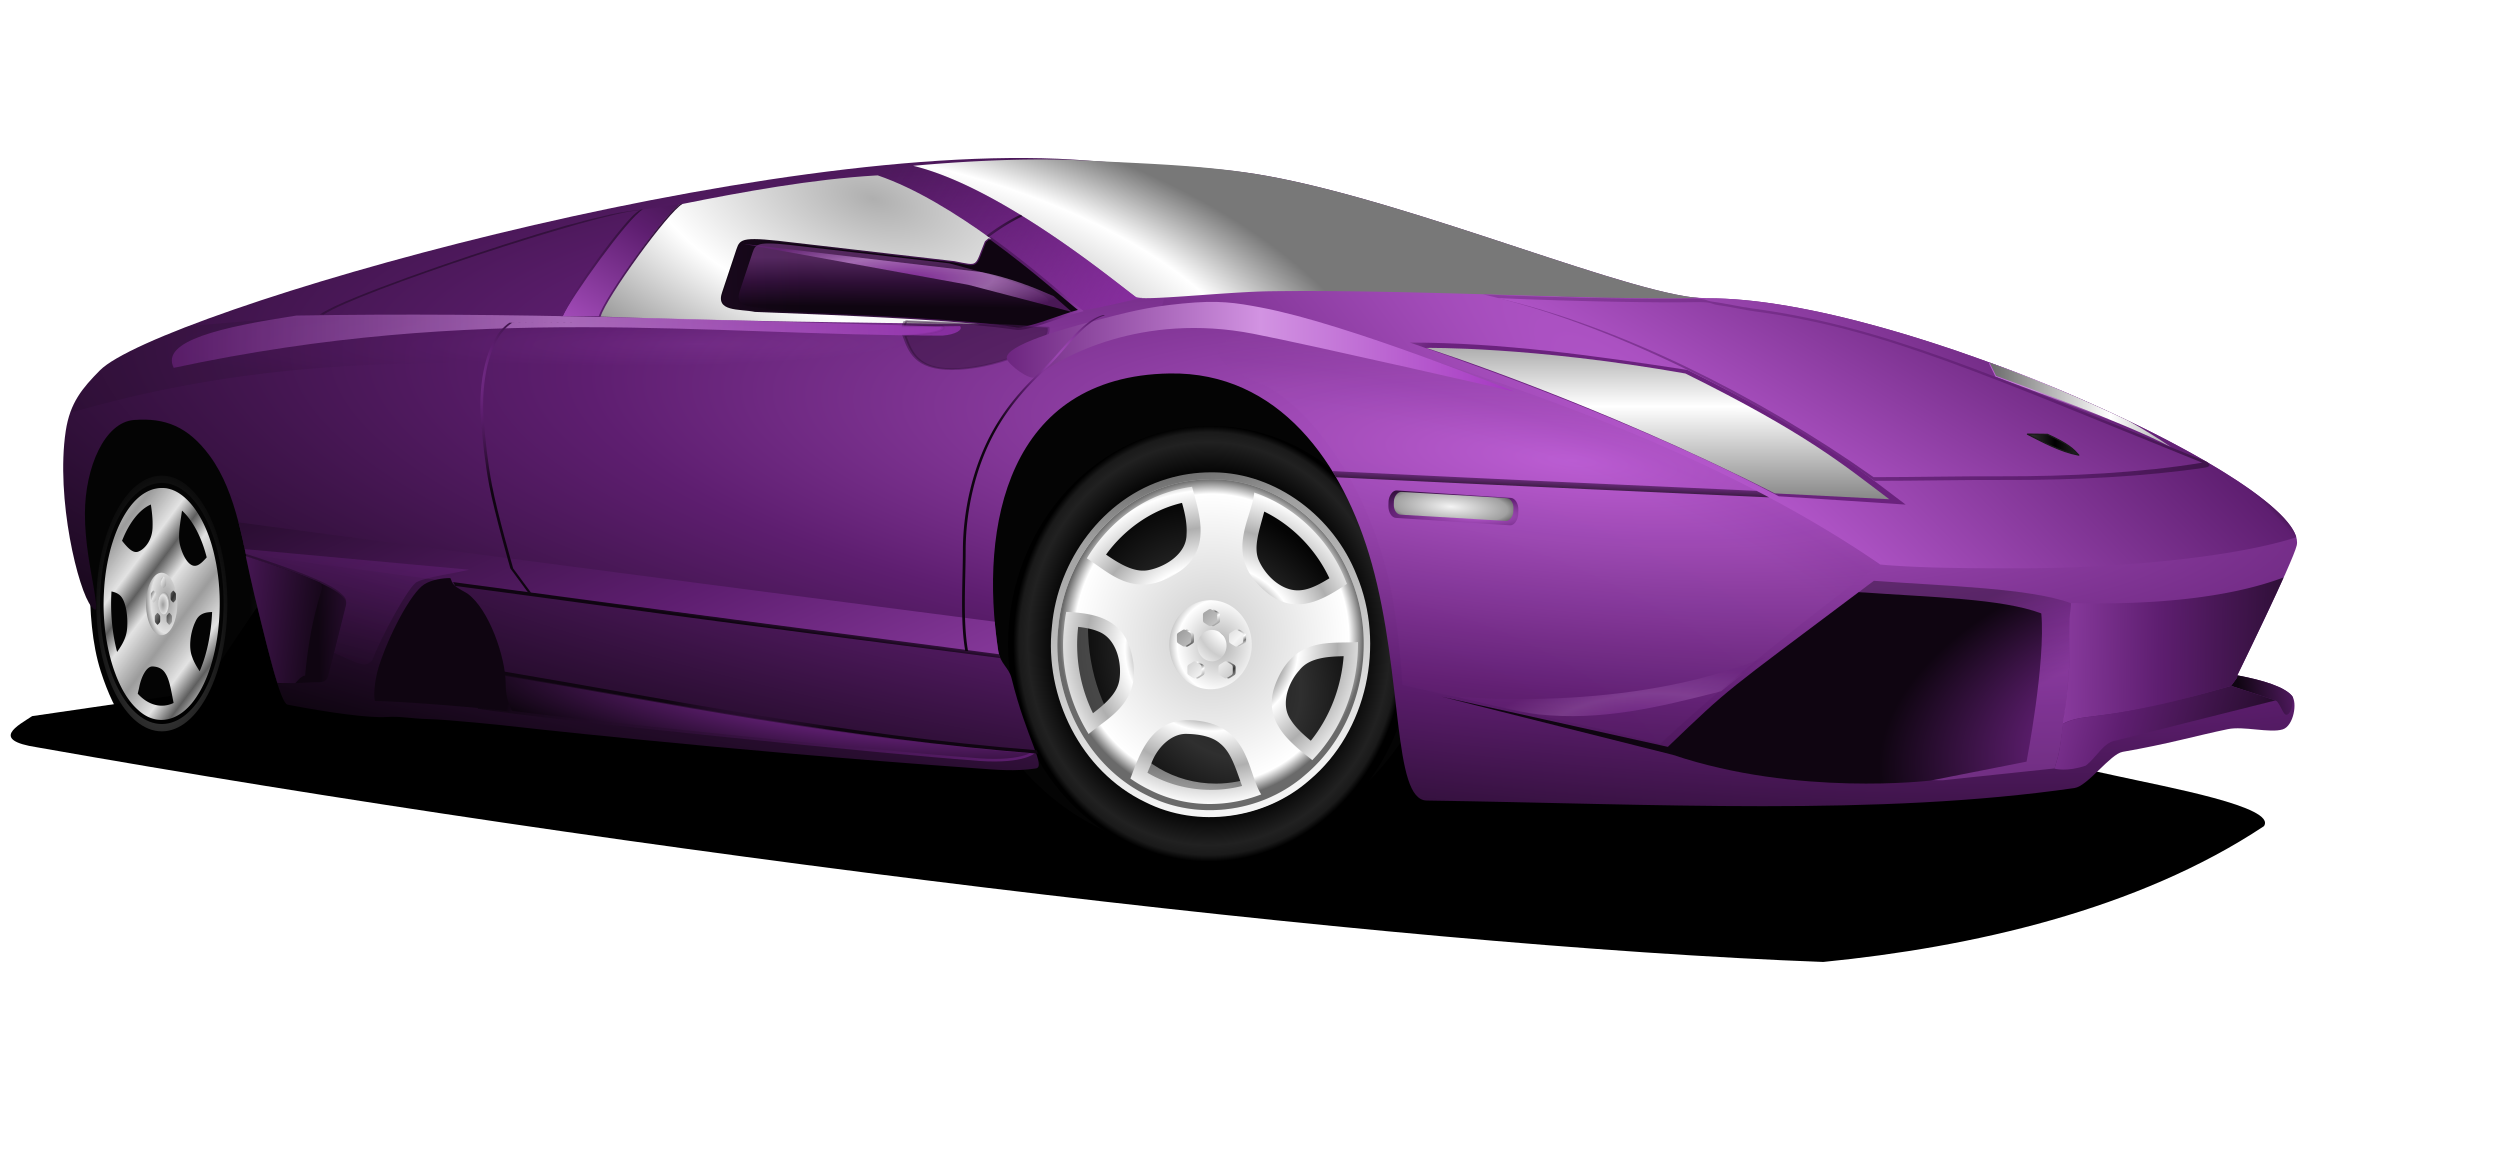 <svg viewBox="0 0 1920 900" xmlns="http://www.w3.org/2000/svg" xmlns:xlink="http://www.w3.org/1999/xlink"><defs><linearGradient id="h"><stop stop-color="#afafaf" offset="0"/><stop stop-color="#fff" offset=".47"/><stop stop-color="#6a6a6a" offset="1"/></linearGradient><linearGradient id="e"><stop stop-color="#afafaf" offset="0"/><stop stop-color="#fff" offset=".333"/><stop stop-color="#6a6a6a" offset="1"/></linearGradient><linearGradient id="j"><stop stop-color="#afafaf" offset="0"/><stop stop-color="#fff" offset=".62"/><stop stop-color="#6a6a6a" offset="1"/></linearGradient><linearGradient id="l"><stop stop-color="#afafaf" offset="0"/><stop stop-color="#fff" offset=".663"/><stop stop-color="#6a6a6a" offset="1"/></linearGradient><linearGradient id="k"><stop stop-color="#ccc" offset="0"/><stop stop-color="#fff" offset=".906"/><stop stop-color="#6a6a6a" offset="1"/></linearGradient><linearGradient id="i"><stop stop-color="#f4f4f4" offset="0"/><stop stop-color="#a0a0a0" offset=".806"/><stop stop-color="#5b5b5b" offset="1"/></linearGradient><linearGradient id="b"><stop stop-color="#ba5bd2" offset="0"/><stop stop-color="#5e1e70" offset=".499"/><stop stop-color="#0f0511" offset="1"/></linearGradient><linearGradient id="d"><stop stop-color="#373737" offset="0"/><stop stop-color="#fff" offset=".79"/><stop stop-color="#787878" offset="1"/></linearGradient><linearGradient id="a"><stop stop-color="#1b1b1b" offset="0"/><stop stop-color="#2f2f2f" offset=".5"/><stop stop-color="#040404" offset="1"/></linearGradient><linearGradient id="g"><stop stop-color="#ba5bd2" offset="0"/><stop stop-color="#5e1e70" offset=".169"/><stop stop-color="#0f0511" offset="1"/></linearGradient><linearGradient id="f"><stop stop-color="#a334c0" offset="0"/><stop stop-color="#d293e2" offset=".5"/><stop stop-color="#6a227d" offset="1"/></linearGradient><linearGradient id="c"><stop stop-color="#ba5bd2" offset="0"/><stop stop-color="#5e1e70" offset=".5"/><stop stop-color="#0f0511" offset="1"/></linearGradient><radialGradient id="m" cx="123.86" cy="946.62" r="155.52" gradientTransform="matrix(.504 0 0 .75 979.07 129.49)" gradientUnits="userSpaceOnUse" xlink:href="#a"/><radialGradient id="n" cx="498.93" cy="869.16" r="155.52" gradientTransform="matrix(.47 -.766 .609 .373 -392.17 944.01)" gradientUnits="userSpaceOnUse"><stop stop-color="#1a1a1a" offset="0"/><stop stop-color="#2f2f2f" offset=".5"/><stop stop-color="#040404" offset="1"/></radialGradient><radialGradient id="o" cx="382" cy="890.68" r="141.17" gradientTransform="matrix(1.186 0 0 1.494 -71.008 -427.16)" gradientUnits="userSpaceOnUse" xlink:href="#a"/><radialGradient id="p" cx="384.04" cy="863.65" r="155.52" gradientTransform="matrix(.966 0 0 1.076 11.896 -65.099)" gradientUnits="userSpaceOnUse"><stop stop-color="#525252" offset="0"/><stop offset=".761"/><stop stop-color="#212121" offset=".925"/><stop stop-color="#1a1a1a" offset=".97"/><stop offset="1"/></radialGradient><radialGradient id="q" cx="110.68" cy="713.33" r="857.8" gradientTransform="matrix(1.767 -.161 .038 .416 -118.65 444.64)" gradientUnits="userSpaceOnUse" xlink:href="#b"/><radialGradient id="r" cx="771.78" cy="1303" r="254.07" gradientTransform="matrix(2.098 -.573 .283 1.036 -1141.2 -333.51)" gradientUnits="userSpaceOnUse" spreadMethod="reflect"><stop stop-color="#a334c0" offset="0"/><stop stop-color="#d293e2" offset=".886"/><stop stop-color="#6a227d" offset="1"/></radialGradient><linearGradient id="t" x1="-510.78" x2="-410.16" y1="899.64" y2="914.64" gradientUnits="userSpaceOnUse" xlink:href="#c"/><linearGradient id="u" x1="421.84" x2="101.01" y1="491.19" y2="495.69" gradientUnits="userSpaceOnUse" xlink:href="#b"/><radialGradient id="v" cx="-29.074" cy="1007.6" r="434.8" gradientTransform="matrix(2.905 -2.875 .505 .51 -494.37 215.67)" gradientUnits="userSpaceOnUse" spreadMethod="reflect"><stop stop-color="#ba5bd2" offset="0"/><stop stop-color="#5e1e70" offset=".94"/><stop stop-color="#0f0511" offset="1"/></radialGradient><radialGradient id="w" cx="515.02" cy="-299.07" r="301.81" gradientTransform="matrix(-1.474 .203 -.098 -.713 1415.8 337.72)" gradientUnits="userSpaceOnUse" xlink:href="#d"/><linearGradient id="x" x1="142.58" x2="143.21" y1="729.58" y2="743.15" gradientUnits="userSpaceOnUse" xlink:href="#c"/><linearGradient id="y" x1="295.21" x2="219.48" y1="581.15" y2="644.15" gradientUnits="userSpaceOnUse"><stop stop-color="#a334c0" offset="0"/><stop stop-color="#d293e2" offset=".193"/><stop stop-color="#6a227d" offset="1"/></linearGradient><linearGradient id="z" x1="-38.799" x2="-38.749" y1="637.77" y2="770.64" gradientUnits="userSpaceOnUse" xlink:href="#e" spreadMethod="reflect"/><linearGradient id="A" x1="-192.44" x2="-294.97" y1="641.47" y2="714.47" gradientUnits="userSpaceOnUse" xlink:href="#f"/><linearGradient id="B" x1="-356" x2="-216.72" y1="680.73" y2="680.73" gradientUnits="userSpaceOnUse" xlink:href="#e"/><linearGradient id="C" x1="349.94" x2="631.44" y1="661.71" y2="498.71" gradientUnits="userSpaceOnUse"><stop stop-color="#a334c0" offset="0"/><stop stop-color="#942fae" offset=".125"/><stop stop-color="#6a227d" stop-opacity="0" offset="1"/></linearGradient><radialGradient id="D" cx="776.94" cy="505.37" r="333.42" gradientTransform="matrix(1.225 .003 -0 .111 -174.63 575.67)" gradientUnits="userSpaceOnUse" xlink:href="#c"/><linearGradient id="F" x1="1294.2" x2="696.89" y1="589.59" y2="557.45" gradientUnits="userSpaceOnUse" xlink:href="#g"/><linearGradient id="G" x1="458.3" x2="758.61" y1="624.38" y2="558.88" gradientUnits="userSpaceOnUse" xlink:href="#g"/><linearGradient id="H" x1="655.87" x2="656.29" y1="566.21" y2="607.13" gradientTransform="translate(60.697 57.572) scale(.902)" gradientUnits="userSpaceOnUse" xlink:href="#b"/><radialGradient id="I" cx="614.3" cy="583.27" r="132.15" gradientTransform="matrix(1 0 0 .243 0 441.43)" gradientUnits="userSpaceOnUse" xlink:href="#f"/><linearGradient id="K" x1="325.03" x2="360.6" y1="511.66" y2="442.66" gradientUnits="userSpaceOnUse"><stop stop-color="#ba5bd2" offset="0"/><stop stop-color="#5e1e70" offset=".545"/><stop stop-color="#0f0511" offset="1"/></linearGradient><radialGradient id="M" cx="-386.42" cy="992.44" r="230.81" gradientTransform="matrix(1.094 .195 -.109 .613 145.49 395.36)" gradientUnits="userSpaceOnUse" xlink:href="#c"/><linearGradient id="N" x1="141.57" x2="143.21" y1="716.18" y2="743.15" gradientTransform="matrix(.774 -.066 .091 .752 501.24 308.34)" gradientUnits="userSpaceOnUse" xlink:href="#c"/><linearGradient id="O" x1="136.47" x2="138.55" y1="712.8" y2="744.77" gradientTransform="matrix(.546 -.025 .025 .546 949.17 395.68)" gradientUnits="userSpaceOnUse" xlink:href="#c"/><radialGradient id="P" cx="669.76" cy="359.62" r="257.83" gradientTransform="matrix(1.472 -.422 .22 .766 -424.19 529.72)" gradientUnits="userSpaceOnUse" xlink:href="#h"/><radialGradient id="Q" cx="660.48" cy="779.49" r="215.68" gradientTransform="matrix(1.541 -.119 .024 .314 -408.91 736.44)" gradientUnits="userSpaceOnUse"><stop stop-color="#ba5bd2" offset="0"/><stop stop-color="#5e1e70" offset=".465"/><stop stop-color="#0f0511" offset="1"/></radialGradient><linearGradient id="S" x1="428.16" x2="955.08" y1="920.39" y2="920.39" gradientUnits="userSpaceOnUse" xlink:href="#g"/><radialGradient id="T" cx="543.52" cy="440.72" r="215.68" gradientTransform="matrix(.933 .538 -.193 .334 171.26 365.58)" gradientUnits="userSpaceOnUse" xlink:href="#c"/><radialGradient id="U" cx="157.7" cy="776.56" r="45.972" gradientTransform="matrix(3.025 .174 -.018 .624 -307.8 264.03)" gradientUnits="userSpaceOnUse" xlink:href="#c"/><radialGradient id="V" cx="158.08" cy="748.99" r="45.972" gradientTransform="matrix(1.181 -.006 .01 .356 -21.52 504.2)" gradientUnits="userSpaceOnUse" xlink:href="#i"/><radialGradient id="W" cx="382" cy="890.68" r="141.17" gradientTransform="matrix(.423 0 0 .962 1025.6 1.56)" gradientUnits="userSpaceOnUse" xlink:href="#a"/><linearGradient id="X" x1="-208.18" x2="-502.99" y1="750.89" y2="834.27" gradientUnits="userSpaceOnUse" xlink:href="#c" spreadMethod="reflect"/><linearGradient id="Z" x1="504.99" x2="618.58" y1="632.91" y2="632.91" gradientUnits="userSpaceOnUse" xlink:href="#g"/><linearGradient id="aa" x1="574.28" x2="1178.3" y1="632.64" y2="632.64" gradientUnits="userSpaceOnUse" xlink:href="#f"/><linearGradient id="ac" x1="585.77" x2="-577.87" y1="434.06" y2="720.19" gradientTransform="translate(-6 2)" gradientUnits="userSpaceOnUse"><stop stop-color="#ba5bd2" offset="0"/><stop stop-color="#5e1e70" offset=".74"/><stop stop-color="#0f0511" offset="1"/></linearGradient><linearGradient id="ad" x1="-211.54" x2="-488.35" y1="871.76" y2="424.16" gradientTransform="translate(-10.087 28.293) scale(.96)" gradientUnits="userSpaceOnUse" xlink:href="#b"/><linearGradient id="af" x1="362.36" x2="334.5" y1="1098" y2="955.2" gradientUnits="userSpaceOnUse" xlink:href="#d"/><linearGradient id="ag" x1="922.94" x2="976.66" y1="1512.8" y2="1257.3" gradientTransform="translate(-578.47 -539.35)" gradientUnits="userSpaceOnUse" xlink:href="#i"/><radialGradient id="ah" cx="230.54" cy="779.93" r="117.65" gradientTransform="matrix(.407 .053 -.051 .39 326.63 551.1)" gradientUnits="userSpaceOnUse" xlink:href="#j" spreadMethod="reflect"/><radialGradient id="ai" cx="958.81" cy="1400" r="121.34" gradientTransform="matrix(.96 0 0 1.013 -539.72 -557.6)" gradientUnits="userSpaceOnUse" xlink:href="#k"/><radialGradient id="aj" cx="984.61" cy="1407.1" r="121.34" gradientTransform="matrix(-.399 0 0 .444 767.83 241.19)" gradientUnits="userSpaceOnUse" xlink:href="#l"/><linearGradient id="ao" x1="366.15" x2="322.02" y1="713.01" y2="774.01" gradientTransform="translate(-.012 -.036)" gradientUnits="userSpaceOnUse" xlink:href="#j" spreadMethod="reflect"/><radialGradient id="ap" cx="993.38" cy="1397" r="121.34" gradientTransform="matrix(-.399 0 0 .444 767.83 241.19)" gradientUnits="userSpaceOnUse" xlink:href="#l"/><linearGradient id="ak" x1="519.15" x2="527.99" y1="1671.3" y2="1655.8" gradientUnits="userSpaceOnUse" xlink:href="#d" spreadMethod="reflect"/><linearGradient id="aq" x1="516.38" x2="547.35" y1="1643.3" y2="1613.4" gradientUnits="userSpaceOnUse" xlink:href="#d" spreadMethod="reflect"/><radialGradient id="ar" cx="980.05" cy="1444.2" r="121.34" gradientTransform="matrix(.01 .136 .126 -.009 187.15 745.44)" gradientUnits="userSpaceOnUse"><stop stop-color="#afafaf" offset="0"/><stop stop-color="#fff" offset=".657"/><stop stop-color="#6a6a6a" offset="1"/></radialGradient><linearGradient id="as" x1="882.67" x2="767.57" y1="646.63" y2="443.17" gradientTransform="matrix(1 0 0 1.049 0 -29.864)" gradientUnits="userSpaceOnUse" xlink:href="#c"/><linearGradient id="at" x1="878.43" x2="779.24" y1="630.79" y2="480.59" gradientTransform="matrix(1 0 0 1.049 -1 -29.614)" gradientUnits="userSpaceOnUse" xlink:href="#g"/><linearGradient id="au" x1="878.43" x2="763.33" y1="630.79" y2="468.79" gradientTransform="matrix(1 0 0 1.049 30.113 -25.195)" gradientUnits="userSpaceOnUse" xlink:href="#g"/><linearGradient id="av" x1="1475.8" x2="1517" y1="271.41" y2="153.68" gradientUnits="userSpaceOnUse" xlink:href="#b"/><radialGradient id="ay" cx="68.839" cy="1051.3" r="121.67" gradientTransform="matrix(.991 .14 -.04 .283 34.555 614.35)" gradientUnits="userSpaceOnUse" xlink:href="#f"/><linearGradient id="aA" x1="998.26" x2="1033.6" y1="753.06" y2="913.82" gradientUnits="userSpaceOnUse"><stop stop-color="#ba5bd2" offset="0"/><stop stop-color="#5e1e70" offset=".251"/><stop stop-color="#0f0511" offset="1"/></linearGradient><radialGradient id="aB" cx="847.56" cy="915.7" r="52.8" gradientTransform="matrix(2.121 -.811 .844 2.207 -1765.3 -394.5)" gradientUnits="userSpaceOnUse" xlink:href="#c"/><linearGradient id="aD" x1="910.06" x2="1067" y1="847" y2="852.05" gradientTransform="matrix(1 0 0 .98 0 17.639)" gradientUnits="userSpaceOnUse" xlink:href="#c"/><linearGradient id="aE" x1="1262" x2="1058.9" y1="840.94" y2="863.67" gradientUnits="userSpaceOnUse" xlink:href="#c"/><radialGradient id="aF" cx="930.46" cy="704.62" r="43.44" gradientTransform="matrix(2.186 -1.262 1.197 2.074 -1892.2 365.21)" gradientUnits="userSpaceOnUse" xlink:href="#c"/><linearGradient id="aG" x1="-285.73" x2="-245.31" y1="711.31" y2="711.31" gradientUnits="userSpaceOnUse"><stop stop-color="#262626" offset="0"/><stop offset=".461"/><stop stop-color="#2f2f2f" offset=".922"/><stop stop-color="#040404" offset="1"/></linearGradient><linearGradient id="aH" x1="142.69" x2="543.59" y1="636.32" y2="636.32" gradientUnits="userSpaceOnUse" xlink:href="#f"/><radialGradient id="aJ" cx="493.62" cy="706.86" r="54.779" gradientTransform="matrix(1 0 0 2.356 0 -1004.6)" gradientUnits="userSpaceOnUse" xlink:href="#c"/><radialGradient id="aK" cx="586.48" cy="711.31" r="54.779" gradientTransform="matrix(.866 -.5 1.178 2.04 -789.03 -661.64)" gradientUnits="userSpaceOnUse" xlink:href="#c"/><filter id="an"><feGaussianBlur stdDeviation=".569"/></filter><linearGradient id="al" x1="516.38" x2="547.35" y1="1643.3" y2="1613.4" gradientUnits="userSpaceOnUse" xlink:href="#i" spreadMethod="reflect"/><radialGradient id="am" cx="796.57" cy="1298.1" r="121.34" gradientTransform="matrix(.01 .136 .126 -.009 187.15 745.44)" gradientUnits="userSpaceOnUse" xlink:href="#k" spreadMethod="reflect"/><filter id="aI"><feGaussianBlur stdDeviation="2.292"/></filter><filter id="R"><feGaussianBlur stdDeviation="2.517"/></filter><filter id="J"><feGaussianBlur stdDeviation="1.523"/></filter><filter id="E" x="-.013" y="-.12" width="1.027" height="1.241"><feGaussianBlur stdDeviation="3.703"/></filter><filter id="aC"><feGaussianBlur stdDeviation=".521"/></filter><filter id="ab" x="-.013" y="-.19" width="1.026" height="1.38"><feGaussianBlur stdDeviation="3.234"/></filter><filter id="L"><feGaussianBlur stdDeviation=".827"/></filter><filter id="Y"><feGaussianBlur stdDeviation=".585"/></filter><filter id="ae"><feGaussianBlur stdDeviation="1.697"/></filter><filter id="az"><feGaussianBlur stdDeviation="1.417"/></filter><filter id="s"><feGaussianBlur stdDeviation="2.076"/></filter><filter id="ax"><feGaussianBlur stdDeviation="1.713"/></filter><linearGradient id="aw" x1="122.9" x2="181.74" y1="861.7" y2="761.8" gradientTransform="matrix(5.623 -.476 .664 5.459 -469.99 -3443.8)" gradientUnits="userSpaceOnUse"><stop stop-color="#ba5bd2" offset="0"/><stop stop-color="#5e1e70" offset=".533"/><stop stop-color="#0f0511" offset="1"/></linearGradient></defs><g color="#000"><path d="M1171.5 661.53c-43.307 0-78.417 52.201-78.417 116.61 0 64.413 49.253 165.43 92.56 165.43 21.511 0 37.507-24.923 48.159-57.903 7.009-21.699 8.436-46.781 8.575-70.579.075-12.851 7.525-33.827 7.525-45.194 0-64.413-35.095-108.36-78.402-108.36z" fill="url(#m)" transform="matrix(-1 0 0 1 1311.27 -369.84)"/><path d="M214.7 440.48s948.34 52.675 1409.9 155.24c39.212 8.713 124.31 23.994 114.09 38.781-97.083 64.448-224.66 93.017-338.48 104.28-338-12.517-919.02-84.676-1371.6-164.83-37.072-5.636-14.289-17.019-3.906-23.969l129.06-18.846z"/><path d="M388.67 614.92c-104.58 0-189.37 91.581-189.37 204.59s84.787 204.62 189.37 204.62S578 932.511 578 819.51s-84.749-204.59-189.33-204.59z" fill="url(#n)" transform="matrix(-1 0 0 1 1311.27 -369.84)"/><path d="M381.59 712.44c-77.965 0-141.19 68.284-141.19 152.53s63.222 152.56 141.19 152.56c77.965 0 141.16-68.316 141.16-152.56s-63.191-152.53-141.16-152.53zm0 8.719c73.502 0 133.09 64.388 133.09 143.81s-59.592 143.81-133.09 143.81c-73.502 0-133.09-64.388-133.09-143.81s59.592-143.81 133.09-143.81z" fill="url(#o)" transform="matrix(-1 0 0 1 1311.27 -369.84)"/><path d="M381.59 696.94c-85.893 0-155.53 75.218-155.53 168.03s69.638 168.06 155.53 168.06c85.893 0 155.5-75.249 155.5-168.06s-69.607-168.03-155.5-168.03zm-2.375 35.656c.767-.01 1.543-.01 2.313 0 11.307.057 22.62 1.712 33.437 5.031 49.401 14.74 84.161 62.89 88.438 113.44 5.95 53.735-22.132 111.03-71.562 134.75-40.515 20.551-92.366 13.065-126.25-16.844-44.495-37.458-58.446-104.36-36.188-157.5 17.407-44.402 61.463-78.4 109.81-78.875z" fill="url(#p)" transform="matrix(-1 0 0 1 1311.27 -369.84)"/></g><g color="#000"><path d="M923.93 927.01s-162.43 18.587-362.54 32.907c-15.776 1.129-29.41 2.512-45.579.102-8.297-1.236 7.193-22.86 18.553-69.153 2.11-8.6 8.685-10.97 10.27-21.31 14.68-95.738-7.006-210.85-131.67-212.9-83.476-1.373-133.59 68.403-155.22 146.05-24.05 86.327-15.877 181.55-42.144 181.94-176.1 2.6-346.42 12.211-497.57-9.602-10.115-1.46-27.447-26.14-36.949-27.782-34.81-6.02-55.865-12.258-80.79-17.436-12.132-2.52-32.418 3.257-42.175.17-8.328-2.634-11.488-20.68-6.935-25.916 5.863-6.743 21.992-11.885 41.847-15.607 0 0-42.786-87.276-45.633-99.719-10.675-46.648 304.22-190.85 452.85-189.78 52.02.377 222.96-73.29 338.08-94.034 45.049-8.117 90.599-7.82 136.83-11.697 244.49-20.497 715.9 116.94 759.41 161.08 13.443 13.635 22.955 24.812 26.226 46.568 7.794 51.831-9.655 122.83-19.688 134.76-4.343 5.162-4.677 3.018-2.082-12.853 2.22-13.586 7.137-36.07 7.04-58.646-.152-35.532-15.197-70.05-37.723-71.764-23.773-1.808-41.514 4.875-58.249 27.66-21.044 28.65-25.574 69.653-34.213 105.73-11.12 46.438-20.07 84.225-25.51 85.27-32.966 6.334-62.876 10.33-76.08 9.452-10.758-.716-18.988 1.28-31.105 1.57-16.856.404-59.253 4.94-59.253 4.94z" fill="url(#q)" transform="matrix(-1 0 0 1 1311.27 -369.84)"/><path transform="matrix(-1 0 0 1 1920 0)" d="M906.81 248.91C789.85 286.527 617.3 336.623 476.4 433.22c60.224 44.862 115.67 88.978 168.47 138.04l39.721-9.973 136.47-30.25 21.938-5.031s2.415-43.316 9.031-74.344c19.022-89.21 70.916-148.05 104.12-158.41 69.454-32.9-4.861-41.675-49.344-44.344z" fill="url(#r)" filter="url(#s)" opacity=".194"/><path d="M-407.06 888.5c-19.811 3.72-35.896 8.83-41.75 15.562-.174.2-.349.42-.5.656-.025.04-.038.085-.063.125-.147.247-.28.51-.406.782.148 7.337 2.36 13.156 5.125 13.156 2.347 0 3.545-5.785 7.219-10.375.069-.086.593-.299 1.375-.594l-.219-.063 4.625-1.5 29.406-9.656c.033.009.061.022.094.031-.179-.239-4.719-6.291-4.719-6.562 0-.377-.031-1.563-.031-1.563s-.124.004-.156 0z" fill="url(#t)" transform="matrix(-1 0 0 1 1311.27 -369.84)"/><path transform="matrix(-1 0 0 1 1920 0)" d="M164.88 440.59c-.011.009-.02.023-.031.031.392.88.872 1.902 1.281 2.813-.45-1.003-.82-1.877-1.25-2.844zm1.25 2.844c13.478 29.979 35.625 75.188 35.625 75.188-.033.006-.061.025-.094.031.033.004.157 0 .157 0s.03 1.186.03 1.563c0 .27 4.54 6.323 4.72 6.562 91.366 26.325 107.39 21.257 123.22 26.562.475.16.96.32 1.437.5.336.126.662.238 1 .375.15.06.288.126.438.188.418.174.824.37 1.25.562.575.258 1.154.515 1.75.813-2.277-14.415-4.316-32.041-5.094-49.5.215-10.56.31-20.531.093-28.688.184-4.093-1.456-11.591-1.062-14.344a12.753 12.753 0 0 0-1.781-.094c-60.211 1.57-119.44-3.735-161.69-19.72z" fill="url(#u)"/><path d="M48.469 598.25c-34.726-.87-46.339.732-48.219.719-63.646-.461-157.78 25.719-243.78 59.469-.032.013-.095.05-.125.062-.178.07-.353.149-.531.219a4.244 4.244 0 0 1-.281.094c-.46.18-.917.35-1.375.531-1.702.671-3.4 1.354-5.094 2.031-1.69.675-3.38 1.35-5.063 2.031l-2.469 1c-1.916.78-3.844 1.589-5.75 2.375-2.12.876-4.237 1.742-6.343 2.625-1.684.706-3.358 1.415-5.032 2.125a1229.13 1229.13 0 0 0-6.375 2.72c-.792.34-1.584.688-2.375 1.03-1.382.6-2.75 1.211-4.125 1.813-1.518.664-3.054 1.333-4.562 2-.603.267-1.211.545-1.813.812a1188.659 1188.659 0 0 0-7.53 3.375c-1.978.896-3.951 1.788-5.907 2.688-1.092.502-2.197.997-3.281 1.5-.26.12-.522.254-.781.375-2.767 1.285-5.5 2.585-8.22 3.875-.091.044-.188.081-.28.125a1030.358 1030.358 0 0 0-16.563 8.031c-.219.109-.437.235-.656.344a955.409 955.409 0 0 0-7.344 3.687c-.362.185-.732.378-1.093.563-2.257 1.152-4.481 2.287-6.688 3.437-.509.266-1.025.548-1.531.813a836.198 836.198 0 0 0-6.656 3.531c-.433.232-.882.456-1.313.688-1.85.995-3.69 2.008-5.5 3a721.434 721.434 0 0 0-7.156 3.968c-.854.481-1.72.99-2.563 1.469-2.447 1.393-4.864 2.775-7.218 4.156a555.65 555.65 0 0 0-11.844 7.156 465.9 465.9 0 0 0-3.875 2.438c-.43.273-.856.54-1.281.812-1.413.905-2.825 1.792-4.188 2.688-.753.495-1.48 1.008-2.219 1.5-1.438.96-2.87 1.927-4.25 2.875-1.374.945-2.749 1.88-4.062 2.812-1.583 1.126-3.102 2.27-4.594 3.375-.184.137-.38.27-.562.407-1.16.865-2.273 1.71-3.375 2.562-.588.455-1.18.924-1.75 1.375-.666.526-1.296 1.042-1.938 1.563-.86.697-1.745 1.406-2.562 2.093-.04.033-.087.062-.125.094a155.41 155.41 0 0 0-3.688 3.219c-.336.302-.641.606-.969.906-.95.87-1.876 1.711-2.75 2.563-.556.541-1.1 1.06-1.625 1.594-.035.035-.058.089-.093.125-.486.495-.98.98-1.438 1.468-.2.214-.399.413-.594.625-.37.403-.711.82-1.062 1.22a68.817 68.817 0 0 0-1.281 1.5c-.09.108-.193.203-.282.312-.385.47-.737.944-1.093 1.406-.397.514-.796 1.027-1.157 1.531-.025.036-.068.058-.093.094-.341.48-.661.966-.969 1.437-.034.052-.06.105-.094.156-.179.278-.332.57-.5.844-.212.349-.432.688-.625 1.031-.095.17-.19.332-.28.5-.142.261-.278.524-.407.782-.114.228-.208.462-.313.687-.148.317-.276.626-.406.938-.014.034-.048.06-.062.093-.156.38-.309.754-.438 1.125-.014.04-.018.086-.031.125-.102.3-.198.612-.281.907 48.054 15.543 137.36 23.812 212.28 23.812 34.432 0 74.779.058 107.19-2.875 141.44-97.136 314.94-147.32 432.06-185.03 11.669-3.757 22.603-6.82 34.124-9.34 7.562-1.656 15.232-2.823 22.913-3.785 76.133-14.308 69.434 32.057 60.653-7.787-121.26-19.536-244.25 2.359-368.47.781z" fill="url(#v)" transform="matrix(-1 0 0 1 1311.27 -369.84)"/><path d="M505.31 492.34a682.905 682.905 0 0 0-30.156.906c-46.325 2.428-91.794 3.57-136.84 11.688-110.97 19.996-273.78 89.157-331.97 93.781 69.298 1.99 219.65-6.699 329.48-5.185 34.39.474 98.572 7.753 103.08 4.466 15.289-11.138 103.02-84.289 171.06-100.81-36.985-3.343-72.259-5.107-104.66-4.843z" fill="url(#w)" transform="matrix(-1 0 0 1 1311.27 -369.84)"/><path d="M288.06 731.62c-136.43 6.725-249.03 11.688-325.88 15.188a1046.78 1046.78 0 0 0-9.469 5c75.872-3.466 192.03-8.529 332.47-15.438.935-1.6 1.907-3.182 2.875-4.75z" fill="url(#x)" opacity=".698" transform="matrix(-1 0 0 1 1311.27 -369.84)"/><path d="M-54.847 750.99c-1.436 0-97.441 6.385-97.441 6.385 37.54-28.218 67.496-53.851 167.67-103.41 71.77-11.083 143.33-21.007 213.09-21.04-74.205 25.364-194.16 70.242-283.32 118.07z" fill="url(#y)" transform="matrix(-1 0 0 1 1311.27 -369.84)"/><path d="M-51.731 748.77c-1.341 0-87.972 4.49-87.972 4.49 35.058-26.351 63.034-50.291 156.59-96.574 119.05-20.957 199-19.65 199-19.65s-131.21 41.99-267.62 111.73z" fill="url(#z)" transform="matrix(-1 0 0 1 1311.27 -369.84)"/><path d="M-216.22 648.91c-.238.087.055-.857-.183-.77-66.47 23.357-122.73 52.452-139.39 64.449-1.08.686-.682.312.294 1.227 34.54-18.527 134.25-54.656 134.25-54.656z" fill="url(#A)" transform="matrix(-1 0 0 1 1311.27 -369.84)"/><path d="M-216.72 648.28c-37.189 13.632-73.62 28.974-106.31 44.594-11.289 6.238-22.309 12.956-32.969 20.312 34.54-18.527 134.25-54.656 134.25-54.656l5.031-10.25z" fill="url(#B)" transform="matrix(-1 0 0 1 1311.27 -369.84)"/><path d="M589.19 495.47zm20.75 1.719c-68.042 16.537-155.74 89.677-171.03 100.81-.544.396-2.304.57-4.969.562 23.36 5.046 45.077 10.828 47.5 9.063 15.174-11.054 99.215-89.141 167-106.47a1573.131 1573.131 0 0 0-38.469-3.969h-.031z" fill="url(#C)" transform="matrix(-1 0 0 1 1311.27 -369.84)"/></g><path d="M1005.6 613.06c-169.12.61-415.06 12.406-415.06 12.406s6.184 3.79 9.563 5.062c10.592 3.99 21.857 6.073 33.03 7.875 207.38 33.448 380.19-22.216 624.25 48.438-4.663-13.226-12.605-22.178-22.813-32.53-8.379-8.5-32.656-20.47-68.094-34.095-27.23-1.892-63.775-6-94.03-6.656-20.082-.435-42.685-.587-66.845-.5z" fill="url(#D)" filter="url(#E)" opacity=".344" transform="matrix(-1 0 0 1 1311.27 -369.84)"/><g color="#000"><path d="M552.06 552.84l-2.031.375c-32.258 23.28-59.607 48.079-68.731 55.078 14.108 3.567 40.87 15.154 49.419 13.891 39.228-5.794 102.43-9.084 200.81-12.812 11.897-2.49 30.784.25 25-15.5l-9.656-29c-3.638-10.336-1.612-13.495-33.031-10.125l-135.53 15.656c-19.192 3.699-15.256 4.784-23.47-15.188z" fill="url(#F)" stroke="url(#G)" stroke-width="2" transform="matrix(-1 0 0 1 1311.27 -369.84)"/><path d="M720.55 607.24c10.731-2.246 27.767.226 22.55-13.981l-8.71-26.158c-3.28-9.323-1.453-12.172-29.795-9.133l-122.25 14.122c-147.73 38.612-69.2 43.304 138.21 35.15z" fill="url(#H)" opacity=".397" transform="matrix(-1 0 0 1 1311.27 -369.84)"/><path d="M557.1 578.85l183.34-21.718-172.72 31.425-79.575 20.835 13.894-12.107c16.309-7.166 33.42-13.931 55.053-18.435z" fill="url(#I)" filter="url(#J)" opacity=".802" transform="matrix(-1 0 0 1 1311.27 -369.84)"/><path transform="matrix(-1 0 0 1 1920 0)" d="M480.84 446.06c-55.474 4.062-120.46 5.653-151.25 17.188-.394 2.753 1.246 10.251 1.063 14.344.217 8.156.121 18.127-.094 28.688.778 17.459 2.817 35.085 5.264 52.579 2.446 17.494 2.17 17.938 6.298 31.296l85.781 9.094s70.001 1.486 72.97-27.094c30.34-11.365-62.97-113.43-8.345-117.34-4.107-3.199-9.923-7.425-11.688-8.75z" fill="url(#K)" filter="url(#L)" opacity=".595"/><path d="M-256.43 840.93c30.793-11.534 84.709-12.304 140.18-16.366 104.16 78.278 97.709 71.93 146.6 118.87l173.97-38.577-177.93 44.746c-95.308 32.037-197.81 19.699-197.81 19.699l-73.709-14.527s-14.788-76.514-11.306-113.84z" fill="url(#M)" transform="matrix(-1 0 0 1 1311.27 -369.84)"/><path d="M963.52 816.06c-74.753 9.967-119.56 16.626-198.46 26.938-77.405 10.117-161.78 20.943-220.84 28.594a21.769 21.769 0 0 1-1.219 3.625c47.53-6.154 112.51-14.467 190.81-24.781 58.403-7.561 125.75-17.011 227.93-30.625a162.061 162.061 0 0 1 1.781-3.75z" fill="url(#N)" transform="matrix(-1 0 0 1 1311.27 -369.84)"/><path d="M1124.5 787.77c-74.277 7.05-135.6 12.55-177.44 16.363-1.684.974-3.367 1.97-5.043 2.963 41.315-3.772 104.57-9.413 181.04-16.663.47-.896.961-1.784 1.451-2.663z" fill="url(#O)" transform="matrix(-1 0 0 1 1311.27 -369.84)"/></g><g fill="url(#P)" transform="matrix(-1 0 0 1 1311.27 -369.84)"><path d="M637.16 504.53c-29.091 9.908-60.213 29.29-87.094 48.688l2-.375 2.781 2.375c8.213 19.971 4.277 18.886 23.47 15.188l135.53-15.656c31.42-3.37 29.393-.21 33.03 10.125l9.656 29c5.784 15.751-13.103 13.01-25 15.5-77.82 2.95-133.56 5.643-172.91 9.5 94.478-1.378 185.52-2.071 292.44-5.938-3.465-13.255-53.16-84.289-61.78-86.03-49.009-9.906-102.51-19.483-150.22-22.281-.651-.039-1.268-.065-1.907-.094z" color="#000"/><path d="M948.57 610.93l117.14.714c-54.199-24.274-115.64-42.39-173.57-63.286-28.456-10.264-73.973-16.562-73.973-16.562 33.344 44.944 46.807 63.453 62.332 80.78"/></g><g color="#000" transform="matrix(-1 0 0 1 1311.27 -369.84)"><path d="M566.33 952.63c48.099-3.22 319.48-30.154 377.82-39.461-36.879-9.742 50.845-3.379-16.13-26.073-128.55 21.647-262.71 49.43-410.86 60.462 0 0 9.512 9.137 49.171 5.072z" fill="url(#Q)" filter="url(#R)" stroke="url(#S)" stroke-width="2"/><path d="M927.94 884.94c-131.35 22.118-262.45 49.112-412.86 61.094-.343.949-.648 1.807-.938 2.656 150.58-11.966 281.8-38.957 413.26-61.094 19.548 6.624 27.063 10.731 28.594 13.5 2.981-2.584-1.075-7.012-28.061-16.156zm15.094 22.875c-2.73.927-3.17 2.004 2.938 4.031 2.3-.335 4.425-.668 6.312-.969-4.82-1.273-7.727-2.259-9.25-3.062z" fill="url(#T)"/><rect transform="matrix(.998 -.065 .029 1 0 0)" x="123.1" y="760.62" width="99.912" height="21.075" rx="6.016" ry="8.976" fill="url(#U)"/><rect transform="matrix(.998 -.059 .032 .999 0 0)" x="124.59" y="760.84" width="92.008" height="17.523" rx="5.54" ry="7.463" fill="url(#V)"/></g><g color="#000"><path d="M1187 735.13c-27.807 0-50.355 43.955-50.355 98.185 0 54.23 22.549 98.205 50.355 98.205 27.807 0 50.344-43.975 50.344-98.205S1214.807 735.13 1187 735.13zm0 5.612c26.215 0 47.469 41.447 47.469 92.573 0 51.126-21.254 92.573-47.469 92.573s-47.469-41.447-47.469-92.573c0-51.126 21.254-92.573 47.469-92.573z" fill="url(#W)" transform="matrix(-1 0 0 1 1311.27 -369.84)"/><path d="M-402.25 896.59c103.2 29.742 110.08 19.404 129.29 29.19 2.502 20.508 2.224 20.833 6.411 34.367 0 0-9.518 2.753-24.07-2.32-8.668-6.692-13.737-18.163-23.503-19.36l-122.15-30.72z" fill="url(#X)" filter="url(#Y)" transform="matrix(-1 0 0 1 1311.27 -369.84)"/><path transform="matrix(-2.136 0 0 1 1949.28 -369.84)" d="M587.03 616.5c-20.14 1.458-37.021 3.082-51.094 4.969-.03.521-.063 1.064-.063 1.594 0 14.505 20.082 30.25 34.428 30.25 12.815 0 15.01-13.38 17.134-25.72h-.03c-10.365-.82-15.986-4.618-13.376-7.312l13.656.188c-.133-1.357-.332-2.688-.656-3.97z" fill="#220b28" opacity=".444" stroke="url(#Z)" stroke-width="1.369"/></g><path d="M574.02 620.27c-2.61 2.694 3.02 6.502 13.385 7.324 182.1-.08 356.62-25.387 590.43 24.749 10.516-20.781-36.839-31.35-94.197-40.154-164.54-2.863-320.62 3.359-491.69 8.333" fill="url(#aa)" filter="url(#ab)" opacity=".802" transform="matrix(-1 0 0 1 1311.27 -369.84)"/><path d="M172.22 595.94c-68.695 3.022-133.54 3.746-153.8 3.287S3.429 600.51-4.021 601.53c-9.872 1.353-21.557 4-29.461 5.057-101.45 13.557-181.33 49.864-349.72 117.76-2.982 1.949-3.745 3.564.573 4.55 45.983 6.98 102.29 9.737 151.91 9.547 34.432-.131 69.756.688 102.34.688 94.333-66.656 206.15-121.45 300.59-143.19z" color="#000" fill="url(#ac)" transform="matrix(-1 0 0 1 1311.27 -369.84)"/><path d="M161.09 598.77c-65.981 2.903-128.27 3.598-147.72 3.158-19.454-.44-14.399 1.231-21.555 2.211-9.482 1.3-20.705 3.843-28.297 4.858-98.954 13.224-176.55 48.984-343.52 116.17 45.541 7.667 103.43 10.669 154.07 10.475 33.071-.127 67 .66 98.3.66 90.607-64.022 198.01-116.65 288.72-137.53z" color="#000" fill="url(#ad)" filter="url(#ae)" transform="matrix(-1 0 0 1 1311.27 -369.84)"/><g color="#000"><path d="M445.87 756.63c2.095 9.532 25.426 48.41 28.67 74.967 8.705 71.272-31.816 140.06-97.253 140.06-43.33 0-91.84-35.756-112.5-73.268 12.374 56.422 59.303 98.396 115.3 98.396 65.437 0 109.57-70.577 118.47-128.04 6.32-40.805-42.119-92.966-52.68-112.12z" fill="url(#af)" opacity=".535" transform="matrix(-1 0 0 1 1311.27 -369.84)"/><path d="M379.21 732.58c-48.349.474-92.405 34.473-109.81 78.875-22.259 53.137-8.308 120.04 36.188 157.5 33.884 29.909 85.735 37.395 126.25 16.844 49.431-23.722 77.512-81.015 71.562-134.75-4.277-50.548-39.036-98.699-88.438-113.44-10.816-3.319-22.129-4.974-33.438-5.031-.77-.01-1.545-.01-2.313 0zm2.313 7.063c10.704.054 21.417 1.608 31.655 4.75 46.763 13.952 79.671 59.558 83.72 107.41 5.631 50.866-20.929 105.11-67.72 127.56-38.352 19.453-87.456 12.373-119.53-15.939-42.119-35.458-55.32-98.795-34.25-149.09 16.74-42.698 59.506-75.26 106.12-74.688z" fill="url(#ag)" transform="matrix(-1 0 0 1 1311.27 -369.84)"/><path d="M379.29 737.93a99.21 99.21 0 0 0-4.344.156c-1.229.065-2.434.11-3.656.219l-.344.031c-.831.077-1.672.215-2.5.313-.44.052-.874.098-1.312.156-.602.079-1.213.16-1.813.25-1.033.155-2.067.345-3.094.531-.028.01-.064-.01-.093 0-.1.018-.181.013-.281.031-1.014.187-2.026.408-3.032.625-.722.155-1.437.33-2.156.5-.61.145-1.237.25-1.844.406-.742.19-1.48.42-2.219.625-.459.128-.917.241-1.374.375-1.067.313-2.131.655-3.188 1-33.321 10.876-61.283 37.712-74.125 70.47-.304.726-.616 1.455-.906 2.187-.095.238-.157.48-.25.719a124.646 124.646 0 0 0-1.438 3.843c-.112.319-.234.618-.344.938-.095.277-.188.566-.28.844-.175.518-.334 1.041-.5 1.562-.103.319-.182.65-.282.969-.2.64-.435 1.263-.625 1.906-.153.519-.291 1.042-.438 1.563-.017.06-.045.126-.062.187-.225.806-.416 1.627-.625 2.438-.182.703-.361 1.387-.531 2.093-.034.139-.061.268-.094.407-.196.828-.413 1.667-.594 2.5-.002.01.002.022 0 .03-.043.199-.052.396-.093.594-.164.771-.35 1.54-.5 2.313a132.97 132.97 0 0 0-.532 2.937c-.166.98-.292 1.955-.437 2.938-.122.83-.269 1.668-.375 2.5-.039.3-.089.605-.125.906-.08.662-.117 1.306-.188 1.969-.026.251-.068.498-.093.75-.014.13-.019.244-.032.375-.077.792-.155 1.612-.218 2.406-.074.92-.164 1.829-.22 2.75-.003.07.005.149 0 .219-.114 1.982-.157 3.983-.187 5.969-.506 34.497 11.907 69.214 35.938 94.094.691.715 1.384 1.457 2.094 2.156.713.7 1.425 1.378 2.156 2.062.732.684 1.468 1.365 2.22 2.032.1.089.21.192.312.28.65.577 1.3 1.126 1.969 1.688.758.67 1.535 1.354 2.312 2 .37.309.75.603 1.125.907a104.97 104.97 0 0 0 2.719 2.125c.09.069.19.119.281.187.85.637 1.695 1.264 2.563 1.875.193.136.368.271.562.406.107.074.236.145.344.219.946.651 1.877 1.286 2.844 1.906h.03c.16.102.342.212.5.313 1.038.657 2.068 1.285 3.126 1.906 1.158.68 2.35 1.363 3.531 2 1.149.619 2.3 1.204 3.469 1.781.297.147.608.294.906.438.84.405 1.65.803 2.5 1.187 1.388.626 2.807 1.244 4.219 1.813 28.715 11.573 62.22 11.28 90.125-2.875a111.45 111.45 0 0 0 15.063-8.75c.588-.406 1.17-.833 1.75-1.25.581-.418 1.145-.822 1.719-1.25l.25-.188c.424-.318.83-.644 1.25-.968.219-.17.438-.33.656-.5.592-.465 1.198-.93 1.781-1.407.044-.036.081-.089.125-.125.26-.213.523-.41.781-.625.362-.302.705-.6 1.063-.906.123-.105.253-.207.375-.312.493-.426.982-.88 1.469-1.313.28-.25.565-.497.843-.75.32-.29.621-.58.938-.875.44-.408.879-.804 1.312-1.219.148-.14.291-.264.438-.406.59-.57 1.202-1.167 1.781-1.75.562-.567 1.105-1.141 1.656-1.719.556-.582 1.082-1.157 1.625-1.75.998-1.088 1.98-2.189 2.938-3.312.092-.108.19-.205.281-.313.81-.956 1.625-1.957 2.406-2.937.395-.495.77-.969 1.157-1.469.017-.022.045-.04.062-.062a128.23 128.23 0 0 0 2.375-3.188c.432-.596.828-1.208 1.25-1.812.082-.118.168-.225.25-.344.506-.73 1.009-1.447 1.5-2.187.264-.399.521-.818.781-1.219.297-.459.615-.913.907-1.375 15.777-25.04 23.167-55.581 19.906-85.031-.343-4.052-.914-8.091-1.657-12.094-.016-.09-.045-.191-.062-.281-.162-.861-.32-1.705-.5-2.563a128.117 128.117 0 0 0-1.313-5.656c-.24-.932-.489-1.855-.75-2.781-.11-.39-.23-.769-.343-1.157-.159-.541-.304-1.085-.47-1.625-.07-.23-.146-.457-.218-.687l-.156-.5c-.299-.945-.617-1.875-.938-2.813-.172-.502-.353-.999-.531-1.5-.195-.55-.39-1.108-.594-1.656-.133-.359-.27-.704-.406-1.062-.14-.37-.262-.757-.406-1.125-.207-.529-.412-1.037-.625-1.563-.143-.352-.323-.711-.469-1.062-.594-1.429-1.2-2.843-1.844-4.25-.386-.843-.752-1.697-1.156-2.532l-.062-.125c-.044-.089-.082-.16-.125-.25a132.88 132.88 0 0 0-2.375-4.593c-.053-.098-.104-.214-.157-.313-.334-.619-.655-1.23-1-1.844-.129-.23-.275-.458-.406-.687a130.64 130.64 0 0 0-1.469-2.5c-15.044-25.136-38.405-45.172-66.844-53.656a108.974 108.974 0 0 0-16.719-3.719c-1.06-.15-2.123-.256-3.187-.375-1.149-.128-2.317-.25-3.469-.344-.2-.016-.393-.047-.594-.062l-.406-.03a114.806 114.806 0 0 0-3.625-.188h-.25c-1.283-.049-2.56-.087-3.844-.094-.738-.01-1.482-.01-2.219 0zm24.188 18.125c23.199 5.396 44.143 20.141 58.344 39.719-11.597 7.972-22.435 14.102-32.969 11.844a10.673 10.673 0 0 0-.125-.031c-7.137-1.455-14.693-5.062-20.031-9.875-5.338-4.813-8.436-10.326-8.688-16.844a10.673 10.673 0 0 0 0-.344c-.543-7.71 1.02-15.897 3.47-24.469zm-63.156 6.688c3.915 14.772 8.299 26.914 4.438 36.905-.008.021-.023.041-.032.062-2.935 6.941-8.328 13.801-14.594 18.156-6.284 4.369-12.984 6.262-19.906 4.97a10.673 10.673 0 0 0-.125 0c-6.408-1.133-12.975-4.72-19.812-8.876 10.29-21.978 28.261-40.582 50.031-51.219zm142.91 88.53c2.627 22.56-1.385 46.038-11.375 66.312-4.024-3.076-7.819-6.173-10.938-9.343-5.59-5.682-8.896-11.066-9.531-17.781a10.673 10.673 0 0 0-.031-.219c-.841-7.275.286-15.49 3.218-22s7.254-11.186 13.438-13.53a10.673 10.673 0 0 0 .25-.095c4.372-1.787 9.525-2.694 14.97-3.344zm-203.88 22.531c5.877.128 11.615.412 16.625 1.407 7.541 1.497 13.098 4.099 17.219 9.187a10.673 10.673 0 0 0 .312.375c4.73 5.305 8.455 12.622 9.72 19.594s.315 13.226-3.376 18.5a10.673 10.673 0 0 0-.25.375c-3.52 5.5-9.001 10.463-15.03 15.5-14.698-18.272-23.41-41.285-25.22-64.938zm120.62 59.656a10.673 10.673 0 0 0 .031 0c11.846-.276 22.857 10.724 27.25 23.281a10.673 10.673 0 0 0 .344.875c.993 2.191 1.772 3.993 2.437 5.688-21.378 12.719-48.385 16.453-72.687 10.156 4.995-13.65 8.37-25.572 16.5-32.281a10.673 10.673 0 0 0 .344-.281c5.812-5.211 15.37-7.234 25.781-7.438z" fill="url(#ah)" transform="matrix(-1 0 0 1 1311.27 -369.84)"/><path d="M379.31 737.93a99.734 99.734 0 0 0-4.348.15c-1.23.065-2.437.13-3.659.24l-.36.03c-.831.077-1.661.202-2.489.3-.44.052-.88.092-1.32.15-.601.079-1.199.18-1.799.27-1.033.154-2.062.324-3.088.51-.03.01-.061-.01-.09 0-.1.017-.2.041-.3.06-1.013.186-2.023.382-3.029.6-.723.154-1.44.339-2.16.509-.609.145-1.222.264-1.829.42-.742.19-1.481.394-2.219.6-.459.127-.922.255-1.38.39-1.066.312-2.121.644-3.178.989-33.32 10.876-61.29 37.716-74.13 70.473-.305.726-.61 1.457-.9 2.19-.095.237-.178.48-.27.719a124.49 124.49 0 0 0-1.44 3.838c-.112.319-.22.64-.33.96-.095.277-.177.562-.27.84a125.66 125.66 0 0 0-.51 1.56c-.102.318-.2.639-.3.959-.2.64-.41 1.276-.6 1.919-.152.518-.303 1.039-.449 1.56-.017.06-.043.118-.06.18-.225.805-.42 1.618-.63 2.428-.182.704-.37 1.393-.54 2.1-.033.138-.056.28-.09.42-.196.828-.389 1.656-.57 2.488-.001.01.003.021 0 .03-.042.199-.077.402-.12.6-.163.771-.33 1.535-.479 2.31-.189.975-.373 1.958-.54 2.938-.166.98-.305 1.956-.45 2.939-.122.83-.253 1.657-.36 2.489-.038.3-.083.599-.12.9-.08.661-.139 1.316-.21 1.979-.026.251-.064.498-.09.75-.013.13-.017.259-.03.39-.077.792-.146 1.605-.21 2.398-.073.92-.154 1.838-.21 2.76-.003.07.005.14 0 .21-.114 1.981-.18 3.981-.21 5.967-.506 34.497 11.927 69.224 35.957 94.104.69.715 1.389 1.43 2.1 2.13.712.7 1.427 1.384 2.158 2.068.732.684 1.468 1.373 2.22 2.04l.3.27c.65.576 1.31 1.146 1.979 1.709.758.67 1.531 1.333 2.309 1.979.37.308.734.627 1.11.93.893.722 1.812 1.407 2.728 2.099.091.069.179.141.27.21.85.637 1.711 1.248 2.579 1.86.194.135.375.284.57.419.107.074.222.136.33.21.946.651 1.882 1.299 2.849 1.92h.03c.158.101.32.198.48.299 1.036.658 2.09 1.298 3.148 1.92a109.11 109.11 0 0 0 6.987 3.778c.298.146.602.276.9.42.84.405 1.669.815 2.519 1.2 1.388.625 2.786 1.23 4.198 1.798 28.715 11.573 62.24 11.276 90.145-2.879a111.16 111.16 0 0 0 15.054-8.726c.589-.406 1.16-.843 1.74-1.26.581-.417 1.166-.83 1.739-1.26l.24-.179c.424-.319.84-.636 1.26-.96.219-.17.441-.339.66-.51.591-.464 1.186-.933 1.769-1.409.044-.036.076-.084.12-.12.26-.213.52-.414.78-.63.36-.302.72-.593 1.079-.9.123-.104.237-.224.36-.33.493-.425.983-.855 1.47-1.289.28-.25.56-.497.839-.75.32-.29.643-.575.96-.87.44-.407.855-.814 1.289-1.229.147-.14.303-.278.45-.42.59-.57 1.19-1.156 1.77-1.739.561-.566 1.098-1.132 1.648-1.709.556-.582 1.106-1.176 1.65-1.77.997-1.087 1.98-2.175 2.939-3.298.092-.108.178-.222.27-.33a126.39 126.39 0 0 0 2.399-2.909c.394-.494.782-.999 1.17-1.5.016-.021.042-.037.06-.06.81-1.049 1.59-2.103 2.368-3.178.432-.596.838-1.196 1.26-1.8.082-.117.158-.24.24-.36.506-.729 1.008-1.448 1.499-2.188.264-.399.52-.799.78-1.2.297-.458.608-.917.9-1.38 15.776-25.04 23.172-55.595 19.911-85.046a123.259 123.259 0 0 0-1.649-12.085c-.017-.09-.043-.18-.06-.27-.162-.861-.33-1.721-.51-2.58-.395-1.887-.838-3.769-1.32-5.637-.24-.932-.488-1.863-.749-2.789-.11-.389-.217-.782-.33-1.17-.158-.541-.314-1.08-.48-1.619-.07-.23-.138-.46-.21-.69l-.15-.48c-.298-.945-.609-1.88-.93-2.818-.17-.503-.361-1-.539-1.5-.196-.55-.397-1.101-.6-1.65-.133-.358-.253-.72-.39-1.079-.14-.37-.275-.74-.42-1.11-.206-.528-.416-1.063-.63-1.589-.142-.352-.303-.698-.449-1.05a132.148 132.148 0 0 0-1.86-4.258c-.385-.842-.765-1.684-1.169-2.519l-.06-.12c-.043-.089-.076-.18-.12-.27-.755-1.55-1.553-3.07-2.369-4.588-.053-.098-.097-.201-.15-.3a132.914 132.914 0 0 0-1.41-2.549c-.477-.84-.972-1.66-1.469-2.489-15.044-25.136-38.405-45.165-66.844-53.649a109.145 109.145 0 0 0-16.734-3.718c-1.06-.15-2.114-.271-3.178-.39a113.427 113.427 0 0 0-3.45-.33c-.2-.016-.399-.045-.599-.06l-.42-.03a115.112 115.112 0 0 0-3.628-.21h-.24a117.002 117.002 0 0 0-3.839-.09c-.738-.01-1.482-.01-2.219 0zm16.434 5.758c5.645.768 11.226 1.957 16.674 3.628 27.252 8.131 49.658 27.291 64.145 51.34-17.182 10.738-36.574 32.463-69.723 11.036-27.076-17.502-16.267-46.18-11.096-66.004zm-47.712 4.408c1.714 20.478 24.715 48.844-9.806 76.92-22.812 18.553-44.62 4.318-61.386-6.717.36-.924.726-1.844 1.11-2.76 12.196-31.111 38.568-56.707 70.082-67.443zm144.36 91.645c.787 4.1 1.358 8.23 1.71 12.385 3.12 28.181-3.895 57.423-18.894 81.448-15.43-13.21-42.822-24.768-32.567-63.366 7.062-26.582 30.353-29.45 49.751-30.468zm-224.04 23.181c20.232 1.53 48.956-4.95 63.276 32.118 11.229 29.067-12.303 45.774-28.189 58.597-23.359-23.89-35.475-57.402-35.086-90.715zm129.37 59.977c29.796-.709 38.249 26.118 45.402 44.863a106.872 106.872 0 0 1-15.114 8.847c-26.405 13.393-58.023 13.898-85.347 3.328 11.025-17.359 8.619-54.53 53.499-56.978a49.201 49.201 0 0 1 1.56-.06z" fill="url(#ai)" transform="matrix(-1 0 0 1 1311.27 -369.84)"/><path d="M382.19 830.79c.39 0 .78.021 1.169.042.33.017.655.038.984.067h.1c.225.021.442.058.665.084.119.014.244.026.362.042.162.021.318.052.48.076.277.042.556.085.832.135h.025c.027 0 .049.012.076.017.272.05.545.101.816.16.194.041.386.088.58.134.164.039.333.076.496.118.2.05.399.104.597.16.124.034.247.065.37.1.287.084.574.177.858.27 8.967 2.926 16.492 10.149 19.948 18.964.082.195.166.391.244.588.025.064.042.13.067.194.134.342.273.687.395 1.034.03.086.055.175.085.26l.075.228c.047.14.09.28.135.42.027.086.057.167.084.253.054.172.109.348.16.521l.117.42c.005.016.013.026.017.042.06.217.112.438.168.656.05.19.106.374.152.564.009.037.008.08.017.118.052.223.11.44.16.664v.01l.033.16a35.051 35.051 0 0 1 .488 2.876c.01.081.024.163.033.244.022.178.04.351.06.53.006.068.018.134.024.202.004.035-.003.074 0 .109.021.213.042.426.06.64.02.247.043.5.058.748v.05c.031.534.051 1.073.06 1.607.136 9.284-3.214 18.635-9.68 25.33-.187.193-.373.385-.564.573-.192.188-.384.37-.58.555-.197.184-.395.367-.598.546l-.084.076c-.175.156-.35.312-.53.463-.204.18-.413.356-.622.53-.1.083-.202.17-.303.252-.24.195-.485.378-.731.564l-.076.059c-.229.171-.456.331-.69.496-.052.037-.099.08-.151.118-.029.02-.064.03-.093.05-.254.175-.505.354-.765.52h-.008c-.043.028-.083.049-.126.077a29.153 29.153 0 0 1-2.733 1.539c-.08.039-.155.07-.236.11a30.218 30.218 0 0 1-1.808.807c-7.728 3.114-16.753 3.035-24.263-.774a29.922 29.922 0 0 1-4.053-2.346c-.159-.11-.307-.233-.463-.345-.156-.113-.317-.221-.47-.337l-.068-.05c-.114-.087-.224-.166-.337-.253-.059-.046-.118-.097-.176-.143-.16-.125-.323-.25-.48-.378-.011-.01-.021-.024-.033-.034-.07-.057-.14-.11-.21-.169-.098-.08-.19-.161-.286-.244l-.101-.084c-.133-.114-.265-.228-.396-.344l-.227-.202c-.086-.078-.167-.157-.252-.236-.118-.11-.236-.224-.353-.336-.04-.038-.078-.071-.118-.11a33.363 33.363 0 0 1-.48-.47c-.15-.153-.288-.3-.437-.455-.149-.156-.299-.32-.445-.479-.269-.293-.533-.589-.79-.891-.026-.03-.052-.055-.077-.084a34.273 34.273 0 0 1-.647-.782c-.106-.134-.207-.27-.311-.404-.005-.01-.012-.011-.017-.017-.218-.283-.43-.569-.64-.858-.115-.16-.222-.317-.336-.48-.022-.031-.045-.068-.067-.1-.136-.197-.271-.39-.404-.589l-.21-.32c-.08-.123-.157-.245-.235-.37-4.246-6.738-6.243-14.966-5.366-22.892.092-1.09.246-2.177.446-3.254.005-.024.012-.043.017-.067.043-.232.086-.467.134-.698.107-.508.232-1.011.362-1.514.064-.25.131-.508.202-.757.03-.105.053-.207.084-.311.042-.146.09-.292.134-.437.02-.062.032-.124.05-.186.014-.043.03-.083.043-.126.08-.254.166-.504.252-.756.046-.136.095-.27.143-.404.053-.148.105-.298.16-.446.036-.097.073-.198.11-.294.037-.1.07-.195.109-.295.055-.142.11-.287.168-.428.038-.095.087-.192.126-.286a35.378 35.378 0 0 1 .816-1.825c.005-.011.011-.014.016-.025.012-.024.014-.052.026-.076.203-.418.42-.828.639-1.237l.042-.076c.09-.166.185-.34.277-.504.035-.062.066-.124.101-.185.129-.226.262-.45.396-.673 4.048-6.765 10.335-12.148 17.989-14.432a29.437 29.437 0 0 1 5.357-1.11c.309-.035.623-.06.933-.084.054 0 .106-.013.16-.017.038 0 .072-.01.11-.01.323-.024.651-.046.975-.06h.067c.345-.012.69-.022 1.035-.024h.597z" fill="url(#aj)" transform="matrix(-1 0 0 1 1311.27 -369.84)"/><g transform="matrix(-.84 0 0 .84 1386.578 -891.968)" fill="url(#ak)"><path d="M559.247 1680.557c-3.566 2.227-2.97 2.227-6.537 0-3.566-2.227-3.268-1.669-3.268-6.122 0-4.454-.298-3.896 3.268-6.122 3.567-2.227 2.97-2.227 6.537 0 3.566 2.226 3.268 1.668 3.268 6.122 0 4.453.298 3.895-3.268 6.122zM521.187 1651.457c-3.566 2.227-2.97 2.227-6.537 0-3.566-2.227-3.268-1.669-3.268-6.122 0-4.454-.298-3.896 3.268-6.122 3.567-2.227 2.97-2.227 6.537 0 3.566 2.226 3.268 1.668 3.268 6.122 0 4.453.298 3.895-3.268 6.122zM545.017 1632.757c-3.566 2.227-2.97 2.227-6.537 0-3.566-2.227-3.268-1.669-3.268-6.122 0-4.454-.298-3.896 3.268-6.122 3.567-2.227 2.97-2.227 6.537 0 3.566 2.226 3.268 1.668 3.268 6.122 0 4.453.298 3.895-3.268 6.122zM530.817 1680.557c-3.566 2.227-2.97 2.227-6.537 0-3.566-2.227-3.268-1.669-3.268-6.122 0-4.454-.298-3.896 3.268-6.122 3.567-2.227 2.97-2.227 6.537 0 3.566 2.226 3.268 1.668 3.268 6.122 0 4.453.298 3.895-3.268 6.122zM568.857 1651.457c-3.566 2.227-2.97 2.227-6.537 0-3.566-2.227-3.268-1.669-3.268-6.122 0-4.454-.298-3.896 3.268-6.122 3.567-2.227 2.97-2.227 6.537 0 3.566 2.226 3.268 1.668 3.268 6.122 0 4.453.298 3.895-3.268 6.122z"/></g><g fill="url(#al)" transform="matrix(-1 0 0 1 1307.795 -368.448)"><path d="M393.134 888.053c-2.996 1.87-2.495 1.87-5.49 0-2.996-1.87-2.746-1.401-2.746-5.142 0-3.741-.25-3.272 2.746-5.143 2.995-1.87 2.494-1.87 5.49 0s2.745 1.402 2.745 5.143c0 3.74.25 3.272-2.745 5.142zM361.174 863.623c-2.996 1.87-2.495 1.87-5.49 0-2.996-1.87-2.746-1.401-2.746-5.142 0-3.741-.25-3.272 2.746-5.143 2.995-1.87 2.494-1.87 5.49 0s2.745 1.402 2.745 5.143c0 3.74.25 3.272-2.745 5.142zM381.184 847.913c-2.996 1.87-2.495 1.87-5.49 0-2.996-1.87-2.746-1.401-2.746-5.142 0-3.741-.25-3.272 2.746-5.143 2.995-1.87 2.494-1.87 5.49 0s2.745 1.402 2.745 5.143c0 3.74.25 3.272-2.745 5.142zM369.254 888.053c-2.996 1.87-2.495 1.87-5.49 0-2.996-1.87-2.746-1.401-2.746-5.142 0-3.741-.25-3.272 2.746-5.143 2.995-1.87 2.494-1.87 5.49 0s2.745 1.402 2.745 5.143c0 3.74.25 3.272-2.745 5.142zM401.204 863.623c-2.996 1.87-2.495 1.87-5.49 0-2.996-1.87-2.746-1.401-2.746-5.142 0-3.741-.25-3.272 2.746-5.143 2.995-1.87 2.494-1.87 5.49 0s2.745 1.402 2.745 5.143c0 3.74.25 3.272-2.745 5.142z"/></g><path d="M377.2 852.23c.138 0 .275.01.412.015.117.01.23.013.347.024h.035l.234.03c.042 0 .086.01.128.015l.169.027c.098.015.196.03.293.047h.01c.01 0 .017 0 .026.01.096.018.192.036.288.056l.204.047.175.041.21.056.13.035c.102.03.203.062.303.095 3.16 1.032 5.812 3.577 7.03 6.684.03.069.059.138.086.207.01.023.015.045.024.068.047.12.096.242.14.365.01.03.019.062.03.092l.026.08.047.148.03.089.056.184c.015.049.028.099.042.148.002.01.004.01.006.015l.059.231c.017.067.037.132.053.199.003.013.003.029.006.042.019.079.04.155.056.234a104.115 104.115 0 0 0 .057.275 12 12 0 0 1 .127.794l.012.086c.008.063.014.124.02.187l.01.07v.04c.007.075.015.15.02.225.008.087.016.177.021.264v.018c.011.188.018.378.021.566.048 3.272-1.132 6.568-3.411 8.927a10.625 10.625 0 0 1-.614.59l-.03.027a11.148 11.148 0 0 1-.406.35l-.106.089c-.085.069-.171.133-.258.199-.009.01-.018.014-.027.02-.08.062-.16.117-.243.175-.018.013-.035.03-.053.042-.01.01-.022.011-.033.018-.09.062-.178.125-.27.184h-.002l-.045.027a11.334 11.334 0 0 1-.631.37 10.03 10.03 0 0 1-.332.173c-.028.014-.055.025-.083.038a11.339 11.339 0 0 1-.637.285c-2.724 1.097-5.904 1.069-8.551-.274-.5-.24-.978-.515-1.429-.826l-.163-.122c-.055-.04-.111-.078-.166-.119-.008-.01-.016-.012-.023-.018-.04-.03-.08-.058-.119-.089l-.062-.05c-.056-.044-.114-.088-.169-.133-.004 0-.008-.01-.012-.012l-.074-.059-.1-.086-.036-.03a7.16 7.16 0 0 1-.14-.121l-.08-.071-.088-.083-.125-.119c-.014-.013-.028-.025-.041-.039l-.17-.166-.154-.16-.157-.169a11.84 11.84 0 0 1-.278-.314l-.027-.03a12.726 12.726 0 0 1-.228-.276c-.038-.047-.073-.095-.11-.142-.002 0-.004 0-.006-.01-.077-.1-.151-.2-.225-.302l-.119-.17c-.008-.01-.016-.023-.023-.035-.048-.07-.096-.137-.143-.208l-.074-.112-.083-.13c-1.496-2.376-2.2-5.275-1.89-8.068.032-.385.086-.768.156-1.147l.006-.024c.016-.082.03-.165.048-.246a12.005 12.005 0 0 1 .198-.8l.03-.11.047-.154.018-.065.015-.044c.028-.09.058-.178.089-.267l.05-.142c.019-.052.037-.106.057-.157l.038-.104c.013-.035.025-.07.039-.104l.059-.151c.013-.034.03-.067.044-.1a12.623 12.623 0 0 1 .288-.644c.002 0 .004 0 .006-.01l.009-.027c.072-.147.148-.292.225-.436l.015-.027.098-.178.035-.065c.046-.08.093-.158.14-.237 1.427-2.384 3.642-4.281 6.34-5.086a10.363 10.363 0 0 1 1.887-.391c.11-.012.22-.021.33-.03.018 0 .037 0 .056-.01h.038c.114-.01.23-.016.344-.021h.024c.121 0 .242-.01.364-.01h.21z" fill="url(#am)" filter="url(#an)" transform="matrix(-1 0 0 1 1307.795 -368.448)"/></g><g opacity=".888" color="#000"><path d="M445.87 756.63c2.095 9.532 25.426 48.41 28.67 74.967 8.705 71.272-31.816 140.06-97.253 140.06-43.33 0-91.84-35.756-112.5-73.268 12.374 56.422 59.303 98.396 115.3 98.396 65.437 0 109.57-70.577 118.47-128.04 6.32-40.805-42.119-92.966-52.68-112.12z" fill="url(#af)" opacity=".535" transform="matrix(-.379 0 0 .701 268.77 -142.52)"/><path d="M379.21 732.58c-48.349.474-92.405 34.473-109.81 78.875-22.259 53.137-8.308 120.04 36.188 157.5 33.884 29.909 85.735 37.395 126.25 16.844 49.431-23.722 77.512-81.015 71.562-134.75-4.277-50.548-39.036-98.699-88.438-113.44-10.816-3.319-22.129-4.974-33.438-5.031-.77-.01-1.545-.01-2.313 0zm2.313 7.063c10.704.054 21.417 1.608 31.655 4.75 46.763 13.952 79.671 59.558 83.72 107.41 5.631 50.866-20.929 105.11-67.72 127.56-38.352 19.453-87.456 12.373-119.53-15.939-42.119-35.458-55.32-98.795-34.25-149.09 16.74-42.698 59.506-75.26 106.12-74.688z" fill="url(#ag)" transform="matrix(-.379 0 0 .701 268.77 -142.52)"/><path d="M379.29 737.93a99.21 99.21 0 0 0-4.344.156c-1.229.065-2.434.11-3.656.219l-.344.031c-.831.077-1.672.215-2.5.313-.44.052-.874.098-1.312.156-.602.079-1.213.16-1.813.25-1.033.155-2.067.345-3.094.531-.028.01-.064-.01-.093 0-.1.018-.181.013-.281.031-1.014.187-2.026.408-3.032.625-.722.155-1.437.33-2.156.5-.61.145-1.237.25-1.844.406-.742.19-1.48.42-2.219.625-.459.128-.917.241-1.374.375-1.067.313-2.131.655-3.188 1-33.321 10.876-61.283 37.712-74.125 70.47-.304.726-.616 1.455-.906 2.187-.095.238-.157.48-.25.719a124.646 124.646 0 0 0-1.438 3.843c-.112.319-.234.618-.344.938-.095.277-.188.566-.28.844-.175.518-.334 1.041-.5 1.562-.103.319-.182.65-.282.969-.2.64-.435 1.263-.625 1.906-.153.519-.291 1.042-.438 1.563-.017.06-.045.126-.062.187-.225.806-.416 1.627-.625 2.438-.182.703-.361 1.387-.531 2.093-.034.139-.061.268-.094.407-.196.828-.413 1.667-.594 2.5-.002.01.002.022 0 .03-.043.199-.052.396-.093.594-.164.771-.35 1.54-.5 2.313a132.97 132.97 0 0 0-.532 2.937c-.166.98-.292 1.955-.437 2.938-.122.83-.269 1.668-.375 2.5-.039.3-.089.605-.125.906-.08.662-.117 1.306-.188 1.969-.026.251-.068.498-.093.75-.014.13-.019.244-.032.375-.077.792-.155 1.612-.218 2.406-.074.92-.164 1.829-.22 2.75-.003.07.005.149 0 .219-.114 1.982-.157 3.983-.187 5.969-.506 34.497 11.907 69.214 35.938 94.094.691.715 1.384 1.457 2.094 2.156.713.7 1.425 1.378 2.156 2.062.732.684 1.468 1.365 2.22 2.032.1.089.21.192.312.28.65.577 1.3 1.126 1.969 1.688.758.67 1.535 1.354 2.312 2 .37.309.75.603 1.125.907a104.97 104.97 0 0 0 2.719 2.125c.09.069.19.119.281.187.85.637 1.695 1.264 2.563 1.875.193.136.368.271.562.406.107.074.236.145.344.219.946.651 1.877 1.286 2.844 1.906h.03c.16.102.342.212.5.313 1.038.657 2.068 1.285 3.126 1.906 1.158.68 2.35 1.363 3.531 2 1.149.619 2.3 1.204 3.469 1.781.297.147.608.294.906.438.84.405 1.65.803 2.5 1.187 1.388.626 2.807 1.244 4.219 1.813 28.715 11.573 62.22 11.28 90.125-2.875a111.45 111.45 0 0 0 15.063-8.75c.588-.406 1.17-.833 1.75-1.25.581-.418 1.145-.822 1.719-1.25l.25-.188c.424-.318.83-.644 1.25-.968.219-.17.438-.33.656-.5.592-.465 1.198-.93 1.781-1.407.044-.036.081-.089.125-.125.26-.213.523-.41.781-.625.362-.302.705-.6 1.063-.906.123-.105.253-.207.375-.312.493-.426.982-.88 1.469-1.313.28-.25.565-.497.843-.75.32-.29.621-.58.938-.875.44-.408.879-.804 1.312-1.219.148-.14.291-.264.438-.406.59-.57 1.202-1.167 1.781-1.75.562-.567 1.105-1.141 1.656-1.719.556-.582 1.082-1.157 1.625-1.75.998-1.088 1.98-2.189 2.938-3.312.092-.108.19-.205.281-.313.81-.956 1.625-1.957 2.406-2.937.395-.495.77-.969 1.157-1.469.017-.022.045-.04.062-.062a128.23 128.23 0 0 0 2.375-3.188c.432-.596.828-1.208 1.25-1.812.082-.118.168-.225.25-.344.506-.73 1.009-1.447 1.5-2.187.264-.399.521-.818.781-1.219.297-.459.615-.913.907-1.375 15.777-25.04 23.167-55.581 19.906-85.031-.343-4.052-.914-8.091-1.657-12.094-.016-.09-.045-.191-.062-.281-.162-.861-.32-1.705-.5-2.563a128.117 128.117 0 0 0-1.313-5.656c-.24-.932-.489-1.855-.75-2.781-.11-.39-.23-.769-.343-1.157-.159-.541-.304-1.085-.47-1.625-.07-.23-.146-.457-.218-.687l-.156-.5c-.299-.945-.617-1.875-.938-2.813-.172-.502-.353-.999-.531-1.5-.195-.55-.39-1.108-.594-1.656-.133-.359-.27-.704-.406-1.062-.14-.37-.262-.757-.406-1.125-.207-.529-.412-1.037-.625-1.563-.143-.352-.323-.711-.469-1.062-.594-1.429-1.2-2.843-1.844-4.25-.386-.843-.752-1.697-1.156-2.532l-.062-.125c-.044-.089-.082-.16-.125-.25a132.88 132.88 0 0 0-2.375-4.593c-.053-.098-.104-.214-.157-.313-.334-.619-.655-1.23-1-1.844-.129-.23-.275-.458-.406-.687a130.64 130.64 0 0 0-1.469-2.5c-15.044-25.136-38.405-45.172-66.844-53.656a108.974 108.974 0 0 0-16.719-3.719c-1.06-.15-2.123-.256-3.187-.375-1.149-.128-2.317-.25-3.469-.344-.2-.016-.393-.047-.594-.062l-.406-.03a114.806 114.806 0 0 0-3.625-.188h-.25c-1.283-.049-2.56-.087-3.844-.094-.738-.01-1.482-.01-2.219 0zm24.188 18.125c23.199 5.396 44.143 20.141 58.344 39.719-11.597 7.972-22.435 14.102-32.969 11.844a10.673 10.673 0 0 0-.125-.031c-7.137-1.455-14.693-5.062-20.031-9.875-5.338-4.813-8.436-10.326-8.688-16.844a10.673 10.673 0 0 0 0-.344c-.543-7.71 1.02-15.897 3.47-24.469zm-63.156 6.688c3.915 14.772 8.299 26.914 4.438 36.905-.008.021-.023.041-.032.062-2.935 6.941-8.328 13.801-14.594 18.156-6.284 4.369-12.984 6.262-19.906 4.97a10.673 10.673 0 0 0-.125 0c-6.408-1.133-12.975-4.72-19.812-8.876 10.29-21.978 28.261-40.582 50.031-51.219zm142.91 88.53c2.627 22.56-1.385 46.038-11.375 66.312-4.024-3.076-7.819-6.173-10.938-9.343-5.59-5.682-8.896-11.066-9.531-17.781a10.673 10.673 0 0 0-.031-.219c-.841-7.275.286-15.49 3.218-22s7.254-11.186 13.438-13.53a10.673 10.673 0 0 0 .25-.095c4.372-1.787 9.525-2.694 14.97-3.344zm-203.88 22.531c5.877.128 11.615.412 16.625 1.407 7.541 1.497 13.098 4.099 17.219 9.187a10.673 10.673 0 0 0 .312.375c4.73 5.305 8.455 12.622 9.72 19.594s.315 13.226-3.376 18.5a10.673 10.673 0 0 0-.25.375c-3.52 5.5-9.001 10.463-15.03 15.5-14.698-18.272-23.41-41.285-25.22-64.938zm120.62 59.656a10.673 10.673 0 0 0 .031 0c11.846-.276 22.857 10.724 27.25 23.281a10.673 10.673 0 0 0 .344.875c.993 2.191 1.772 3.993 2.437 5.688-21.378 12.719-48.385 16.453-72.687 10.156 4.995-13.65 8.37-25.572 16.5-32.281a10.673 10.673 0 0 0 .344-.281c5.812-5.211 15.37-7.234 25.781-7.438z" fill="url(#ao)" transform="matrix(-.379 0 0 .701 268.77 -142.52)"/><path d="M379.31 737.93a99.734 99.734 0 0 0-4.348.15c-1.23.065-2.437.13-3.659.24l-.36.03c-.831.077-1.661.202-2.489.3-.44.052-.88.092-1.32.15-.601.079-1.199.18-1.799.27-1.033.154-2.062.324-3.088.51-.03.01-.061-.01-.09 0-.1.017-.2.041-.3.06-1.013.186-2.023.382-3.029.6-.723.154-1.44.339-2.16.509-.609.145-1.222.264-1.829.42-.742.19-1.481.394-2.219.6-.459.127-.922.255-1.38.39-1.066.312-2.121.644-3.178.989-33.32 10.876-61.29 37.716-74.13 70.473-.305.726-.61 1.457-.9 2.19-.095.237-.178.48-.27.719a124.49 124.49 0 0 0-1.44 3.838c-.112.319-.22.64-.33.96-.095.277-.177.562-.27.84a125.66 125.66 0 0 0-.51 1.56c-.102.318-.2.639-.3.959-.2.64-.41 1.276-.6 1.919-.152.518-.303 1.039-.449 1.56-.017.06-.043.118-.06.18-.225.805-.42 1.618-.63 2.428-.182.704-.37 1.393-.54 2.1-.033.138-.056.28-.09.42-.196.828-.389 1.656-.57 2.488-.001.01.003.021 0 .03-.042.199-.077.402-.12.6-.163.771-.33 1.535-.479 2.31-.189.975-.373 1.958-.54 2.938-.166.98-.305 1.956-.45 2.939-.122.83-.253 1.657-.36 2.489-.038.3-.083.599-.12.9-.08.661-.139 1.316-.21 1.979-.026.251-.064.498-.09.75-.013.13-.017.259-.03.39-.077.792-.146 1.605-.21 2.398-.073.92-.154 1.838-.21 2.76-.003.07.005.14 0 .21-.114 1.981-.18 3.981-.21 5.967-.506 34.497 11.927 69.224 35.957 94.104.69.715 1.389 1.43 2.1 2.13.712.7 1.427 1.384 2.158 2.068.732.684 1.468 1.373 2.22 2.04l.3.27c.65.576 1.31 1.146 1.979 1.709.758.67 1.531 1.333 2.309 1.979.37.308.734.627 1.11.93.893.722 1.812 1.407 2.728 2.099.091.069.179.141.27.21.85.637 1.711 1.248 2.579 1.86.194.135.375.284.57.419.107.074.222.136.33.21.946.651 1.882 1.299 2.849 1.92h.03c.158.101.32.198.48.299 1.036.658 2.09 1.298 3.148 1.92a109.11 109.11 0 0 0 6.987 3.778c.298.146.602.276.9.42.84.405 1.669.815 2.519 1.2 1.388.625 2.786 1.23 4.198 1.798 28.715 11.573 62.24 11.276 90.145-2.879a111.16 111.16 0 0 0 15.054-8.726c.589-.406 1.16-.843 1.74-1.26.581-.417 1.166-.83 1.739-1.26l.24-.179c.424-.319.84-.636 1.26-.96.219-.17.441-.339.66-.51.591-.464 1.186-.933 1.769-1.409.044-.036.076-.084.12-.12.26-.213.52-.414.78-.63.36-.302.72-.593 1.079-.9.123-.104.237-.224.36-.33.493-.425.983-.855 1.47-1.289.28-.25.56-.497.839-.75.32-.29.643-.575.96-.87.44-.407.855-.814 1.289-1.229.147-.14.303-.278.45-.42.59-.57 1.19-1.156 1.77-1.739.561-.566 1.098-1.132 1.648-1.709.556-.582 1.106-1.176 1.65-1.77.997-1.087 1.98-2.175 2.939-3.298.092-.108.178-.222.27-.33a126.39 126.39 0 0 0 2.399-2.909c.394-.494.782-.999 1.17-1.5.016-.021.042-.037.06-.06.81-1.049 1.59-2.103 2.368-3.178.432-.596.838-1.196 1.26-1.8.082-.117.158-.24.24-.36.506-.729 1.008-1.448 1.499-2.188.264-.399.52-.799.78-1.2.297-.458.608-.917.9-1.38 15.776-25.04 23.172-55.595 19.911-85.046a123.259 123.259 0 0 0-1.649-12.085c-.017-.09-.043-.18-.06-.27-.162-.861-.33-1.721-.51-2.58-.395-1.887-.838-3.769-1.32-5.637-.24-.932-.488-1.863-.749-2.789-.11-.389-.217-.782-.33-1.17-.158-.541-.314-1.08-.48-1.619-.07-.23-.138-.46-.21-.69l-.15-.48c-.298-.945-.609-1.88-.93-2.818-.17-.503-.361-1-.539-1.5-.196-.55-.397-1.101-.6-1.65-.133-.358-.253-.72-.39-1.079-.14-.37-.275-.74-.42-1.11-.206-.528-.416-1.063-.63-1.589-.142-.352-.303-.698-.449-1.05a132.148 132.148 0 0 0-1.86-4.258c-.385-.842-.765-1.684-1.169-2.519l-.06-.12c-.043-.089-.076-.18-.12-.27-.755-1.55-1.553-3.07-2.369-4.588-.053-.098-.097-.201-.15-.3a132.914 132.914 0 0 0-1.41-2.549c-.477-.84-.972-1.66-1.469-2.489-15.044-25.136-38.405-45.165-66.844-53.649a109.145 109.145 0 0 0-16.734-3.718c-1.06-.15-2.114-.271-3.178-.39a113.427 113.427 0 0 0-3.45-.33c-.2-.016-.399-.045-.599-.06l-.42-.03a115.112 115.112 0 0 0-3.628-.21h-.24a117.002 117.002 0 0 0-3.839-.09c-.738-.01-1.482-.01-2.219 0zm16.434 5.758c5.645.768 11.226 1.957 16.674 3.628 27.252 8.131 49.658 27.291 64.145 51.34-17.182 10.738-36.574 32.463-69.723 11.036-27.076-17.502-16.267-46.18-11.096-66.004zm-47.712 4.408c1.714 20.478 24.715 48.844-9.806 76.92-22.812 18.553-44.62 4.318-61.386-6.717.36-.924.726-1.844 1.11-2.76 12.196-31.111 38.568-56.707 70.082-67.443zm144.36 91.645c.787 4.1 1.358 8.23 1.71 12.385 3.12 28.181-3.895 57.423-18.894 81.448-15.43-13.21-42.822-24.768-32.567-63.366 7.062-26.582 30.353-29.45 49.751-30.468zm-224.04 23.181c20.232 1.53 48.956-4.95 63.276 32.118 11.229 29.067-12.303 45.774-28.189 58.597-23.359-23.89-35.475-57.402-35.086-90.715zm129.37 59.977c29.796-.709 38.249 26.118 45.402 44.863a106.872 106.872 0 0 1-15.114 8.847c-26.405 13.393-58.023 13.898-85.347 3.328 11.025-17.359 8.619-54.53 53.499-56.978a49.201 49.201 0 0 1 1.56-.06z" fill="url(#ai)" transform="matrix(-.379 0 0 .701 268.77 -142.52)"/><path d="M382.19 830.79c.39 0 .78.021 1.169.042.33.017.655.038.984.067h.1c.225.021.442.058.665.084.119.014.244.026.362.042.162.021.318.052.48.076.277.042.556.085.832.135h.025c.027 0 .049.012.076.017.272.05.545.101.816.16.194.041.386.088.58.134.164.039.333.076.496.118.2.05.399.104.597.16.124.034.247.065.37.1.287.084.574.177.858.27 8.967 2.926 16.492 10.149 19.948 18.964.082.195.166.391.244.588.025.064.042.13.067.194.134.342.273.687.395 1.034.03.086.055.175.085.26l.075.228c.047.14.09.28.135.42.027.086.057.167.084.253.054.172.109.348.16.521l.117.42c.005.016.013.026.017.042.06.217.112.438.168.656.05.19.106.374.152.564.009.037.008.08.017.118.052.223.11.44.16.664v.01l.033.16a35.051 35.051 0 0 1 .488 2.876c.01.081.024.163.033.244.022.178.04.351.06.53.006.068.018.134.024.202.004.035-.003.074 0 .109.021.213.042.426.06.64.02.247.043.5.058.748v.05c.031.534.051 1.073.06 1.607.136 9.284-3.214 18.635-9.68 25.33-.187.193-.373.385-.564.573-.192.188-.384.37-.58.555-.197.184-.395.367-.598.546l-.084.076c-.175.156-.35.312-.53.463-.204.18-.413.356-.622.53-.1.083-.202.17-.303.252-.24.195-.485.378-.731.564l-.076.059c-.229.171-.456.331-.69.496-.052.037-.099.08-.151.118-.029.02-.064.03-.093.05-.254.175-.505.354-.765.52h-.008c-.043.028-.083.049-.126.077a29.153 29.153 0 0 1-2.733 1.539c-.08.039-.155.07-.236.11a30.218 30.218 0 0 1-1.808.807c-7.728 3.114-16.753 3.035-24.263-.774a29.922 29.922 0 0 1-4.053-2.346c-.159-.11-.307-.233-.463-.345-.156-.113-.317-.221-.47-.337l-.068-.05c-.114-.087-.224-.166-.337-.253-.059-.046-.118-.097-.176-.143-.16-.125-.323-.25-.48-.378-.011-.01-.021-.024-.033-.034-.07-.057-.14-.11-.21-.169-.098-.08-.19-.161-.286-.244l-.101-.084c-.133-.114-.265-.228-.396-.344l-.227-.202c-.086-.078-.167-.157-.252-.236-.118-.11-.236-.224-.353-.336-.04-.038-.078-.071-.118-.11a33.363 33.363 0 0 1-.48-.47c-.15-.153-.288-.3-.437-.455-.149-.156-.299-.32-.445-.479-.269-.293-.533-.589-.79-.891-.026-.03-.052-.055-.077-.084a34.273 34.273 0 0 1-.647-.782c-.106-.134-.207-.27-.311-.404-.005-.01-.012-.011-.017-.017-.218-.283-.43-.569-.64-.858-.115-.16-.222-.317-.336-.48-.022-.031-.045-.068-.067-.1-.136-.197-.271-.39-.404-.589l-.21-.32c-.08-.123-.157-.245-.235-.37-4.246-6.738-6.243-14.966-5.366-22.892.092-1.09.246-2.177.446-3.254.005-.024.012-.043.017-.067.043-.232.086-.467.134-.698.107-.508.232-1.011.362-1.514.064-.25.131-.508.202-.757.03-.105.053-.207.084-.311.042-.146.09-.292.134-.437.02-.062.032-.124.05-.186.014-.043.03-.083.043-.126.08-.254.166-.504.252-.756.046-.136.095-.27.143-.404.053-.148.105-.298.16-.446.036-.097.073-.198.11-.294.037-.1.07-.195.109-.295.055-.142.11-.287.168-.428.038-.095.087-.192.126-.286a35.378 35.378 0 0 1 .816-1.825c.005-.011.011-.014.016-.025.012-.024.014-.052.026-.076.203-.418.42-.828.639-1.237l.042-.076c.09-.166.185-.34.277-.504.035-.062.066-.124.101-.185.129-.226.262-.45.396-.673 4.048-6.765 10.335-12.148 17.989-14.432a29.437 29.437 0 0 1 5.357-1.11c.309-.035.623-.06.933-.084.054 0 .106-.013.16-.017.038 0 .072-.01.11-.01.323-.024.651-.046.975-.06h.067c.345-.012.69-.022 1.035-.024h.597z" fill="url(#ap)" transform="matrix(-.379 0 0 .701 268.77 -142.52)"/><g transform="matrix(-.318 0 0 .588 298.6 -509.293)" fill="url(#ak)"><path d="M559.247 1680.557c-3.566 2.227-2.97 2.227-6.537 0-3.566-2.227-3.268-1.669-3.268-6.122 0-4.454-.298-3.896 3.268-6.122 3.567-2.227 2.97-2.227 6.537 0 3.566 2.226 3.268 1.668 3.268 6.122 0 4.453.298 3.895-3.268 6.122zM521.187 1651.457c-3.566 2.227-2.97 2.227-6.537 0-3.566-2.227-3.268-1.669-3.268-6.122 0-4.454-.298-3.896 3.268-6.122 3.567-2.227 2.97-2.227 6.537 0 3.566 2.226 3.268 1.668 3.268 6.122 0 4.453.298 3.895-3.268 6.122zM545.017 1632.757c-3.566 2.227-2.97 2.227-6.537 0-3.566-2.227-3.268-1.669-3.268-6.122 0-4.454-.298-3.896 3.268-6.122 3.567-2.227 2.97-2.227 6.537 0 3.566 2.226 3.268 1.668 3.268 6.122 0 4.453.298 3.895-3.268 6.122zM530.817 1680.557c-3.566 2.227-2.97 2.227-6.537 0-3.566-2.227-3.268-1.669-3.268-6.122 0-4.454-.298-3.896 3.268-6.122 3.567-2.227 2.97-2.227 6.537 0 3.566 2.226 3.268 1.668 3.268 6.122 0 4.453.298 3.895-3.268 6.122zM568.857 1651.457c-3.566 2.227-2.97 2.227-6.537 0-3.566-2.227-3.268-1.669-3.268-6.122 0-4.454-.298-3.896 3.268-6.122 3.567-2.227 2.97-2.227 6.537 0 3.566 2.226 3.268 1.668 3.268 6.122 0 4.453.298 3.895-3.268 6.122z"/></g><g transform="matrix(-.318 0 0 .588 297.776 -509.293)" fill="url(#aq)"><path d="M559.247 1680.557c-3.566 2.227-2.97 2.227-6.537 0-3.566-2.227-3.268-1.669-3.268-6.122 0-4.454-.298-3.896 3.268-6.122 3.567-2.227 2.97-2.227 6.537 0 3.566 2.226 3.268 1.668 3.268 6.122 0 4.453.298 3.895-3.268 6.122zM521.187 1651.457c-3.566 2.227-2.97 2.227-6.537 0-3.566-2.227-3.268-1.669-3.268-6.122 0-4.454-.298-3.896 3.268-6.122 3.567-2.227 2.97-2.227 6.537 0 3.566 2.226 3.268 1.668 3.268 6.122 0 4.453.298 3.895-3.268 6.122zM545.017 1632.757c-3.566 2.227-2.97 2.227-6.537 0-3.566-2.227-3.268-1.669-3.268-6.122 0-4.454-.298-3.896 3.268-6.122 3.567-2.227 2.97-2.227 6.537 0 3.566 2.226 3.268 1.668 3.268 6.122 0 4.453.298 3.895-3.268 6.122zM530.817 1680.557c-3.566 2.227-2.97 2.227-6.537 0-3.566-2.227-3.268-1.669-3.268-6.122 0-4.454-.298-3.896 3.268-6.122 3.567-2.227 2.97-2.227 6.537 0 3.566 2.226 3.268 1.668 3.268 6.122 0 4.453.298 3.895-3.268 6.122zM568.857 1651.457c-3.566 2.227-2.97 2.227-6.537 0-3.566-2.227-3.268-1.669-3.268-6.122 0-4.454-.298-3.896 3.268-6.122 3.567-2.227 2.97-2.227 6.537 0 3.566 2.226 3.268 1.668 3.268 6.122 0 4.453.298 3.895-3.268 6.122z"/></g><path d="M377.2 852.23c.138 0 .275.01.412.015.117.01.23.013.347.024h.035l.234.03c.042 0 .086.01.128.015l.169.027c.098.015.196.03.293.047h.01c.01 0 .017 0 .026.01.096.018.192.036.288.056l.204.047.175.041.21.056.13.035c.102.03.203.062.303.095 3.16 1.032 5.812 3.577 7.03 6.684.03.069.059.138.086.207.01.023.015.045.024.068.047.12.096.242.14.365.01.03.019.062.03.092l.026.08.047.148.03.089.056.184c.015.049.028.099.042.148.002.01.004.01.006.015l.059.231c.017.067.037.132.053.199.003.013.003.029.006.042.019.079.04.155.056.234a104.115 104.115 0 0 0 .057.275 12 12 0 0 1 .127.794l.012.086c.008.063.014.124.02.187l.01.07v.04c.007.075.015.15.02.225.008.087.016.177.021.264v.018c.011.188.018.378.021.566.048 3.272-1.132 6.568-3.411 8.927a10.625 10.625 0 0 1-.614.59l-.03.027a11.148 11.148 0 0 1-.406.35l-.106.089c-.085.069-.171.133-.258.199-.009.01-.018.014-.027.02-.08.062-.16.117-.243.175-.018.013-.035.03-.053.042-.01.01-.022.011-.033.018-.09.062-.178.125-.27.184h-.002l-.045.027a11.334 11.334 0 0 1-.631.37 10.03 10.03 0 0 1-.332.173c-.028.014-.055.025-.083.038a11.339 11.339 0 0 1-.637.285c-2.724 1.097-5.904 1.069-8.551-.274-.5-.24-.978-.515-1.429-.826l-.163-.122c-.055-.04-.111-.078-.166-.119-.008-.01-.016-.012-.023-.018-.04-.03-.08-.058-.119-.089l-.062-.05c-.056-.044-.114-.088-.169-.133-.004 0-.008-.01-.012-.012l-.074-.059-.1-.086-.036-.03a7.16 7.16 0 0 1-.14-.121l-.08-.071-.088-.083-.125-.119c-.014-.013-.028-.025-.041-.039l-.17-.166-.154-.16-.157-.169a11.84 11.84 0 0 1-.278-.314l-.027-.03a12.726 12.726 0 0 1-.228-.276c-.038-.047-.073-.095-.11-.142-.002 0-.004 0-.006-.01-.077-.1-.151-.2-.225-.302l-.119-.17c-.008-.01-.016-.023-.023-.035-.048-.07-.096-.137-.143-.208l-.074-.112-.083-.13c-1.496-2.376-2.2-5.275-1.89-8.068.032-.385.086-.768.156-1.147l.006-.024c.016-.082.03-.165.048-.246a12.005 12.005 0 0 1 .198-.8l.03-.11.047-.154.018-.065.015-.044c.028-.09.058-.178.089-.267l.05-.142c.019-.052.037-.106.057-.157l.038-.104c.013-.035.025-.07.039-.104l.059-.151c.013-.034.03-.067.044-.1a12.623 12.623 0 0 1 .288-.644c.002 0 .004 0 .006-.01l.009-.027c.072-.147.148-.292.225-.436l.015-.027.098-.178.035-.065c.046-.08.093-.158.14-.237 1.427-2.384 3.642-4.281 6.34-5.086a10.363 10.363 0 0 1 1.887-.391c.11-.012.22-.021.33-.03.018 0 .037 0 .056-.01h.038c.114-.01.23-.016.344-.021h.024c.121 0 .242-.01.364-.01h.21z" fill="url(#ar)" transform="matrix(-.379 0 0 .701 268.77 -142.52)"/></g><path d="M788.94 526.62l-.25.098c10.673 5.639 58.158 71.562 62.25 85.833l28.156.131c-8.086-17.504-36.922-60.81-60.438-81.694z" fill="url(#as)" transform="matrix(-1 0 0 1 1311.27 -369.84)"/><path d="M787.33 526.35l-.25.094c10.673 5.638 58.755 72.092 62.847 86.363 0 0 .484 1.06 1.5 0-.511-1.784-1.695-4.383-3.406-7.563s-3.934-6.925-6.531-11.062c-2.597-4.137-5.55-8.654-8.72-13.312s-6.57-9.476-10-14.219-6.905-9.423-10.28-13.812c-3.376-4.389-6.648-8.495-9.656-12.094s-5.735-6.692-8.063-9.062c-2.278-2.32-4.736-4.416-6.065-5.145l-1.375-.187z" fill="url(#at)" transform="matrix(-1 0 0 1 1311.27 -369.84)"/><path d="M817.88 530.65l-.25.094c10.673 5.638 55.384 67.974 61.465 81.892h1.5c-.511-1.784.25.213-1.462-2.967s-3.934-6.924-6.53-11.062c-2.598-4.137-5.55-8.653-8.72-13.312s-6.57-9.476-10-14.219-6.905-9.423-10.28-13.812c-3.376-4.389-6.649-8.495-9.657-12.094s-5.735-6.692-8.062-9.062c-2.279-2.32-5.299-4.54-6.628-5.27l-1.375-.187z" fill="url(#au)" transform="matrix(-1 0 0 1 1311.27 -369.84)"/><path transform="matrix(-1 0 0 1 1920 0)" d="M1428.6 161.14l.702.45c30.93 1.483 218.08 63.147 242.12 80.061l2.937-.125c-2.253-1.585-5.871-3.553-10.594-5.844-.597-.29-1.304-.606-1.937-.906-33.94-15.674-118.32-44.657-176.16-61.406-2.274-.517-4.433-1.033-6.25-1.562-10.74-3.13-20.471-5.232-28.364-7.095-7.725-1.823-20.382-3.525-22.462-3.573z" fill="url(#av)"/><g color="#000"><path d="M1128.1 771a82936.015 82936.015 0 0 1-290.56 38.5 395612.731 395612.731 0 0 1-290.22 37.812 355.27 355.27 0 0 1-2.688 22.25c-.15.98-.361 1.87-.593 2.719 22.357-2.94 43.865-5.765 66.53-8.75 158.3-20.494 325.7-42.92 511.87-68.094 1.736-8.199 3.56-16.4 5.657-24.438z" fill="url(#aw)" filter="url(#ax)" transform="matrix(-1 0 0 1 1311.27 -369.84)"/><path d="M-44.606 874.22c15.108 11.402 25.322 19.279 34.045 26.512 49.337 12.697 92.201 22.792 139.77 17.802 16.495-1.73 47.708-9.786 63.971-13.83 0 0-132.43 13.737-237.79-30.485z" fill="url(#ay)" filter="url(#az)" opacity=".491" transform="matrix(-1 0 0 1 1311.27 -369.84)"/><path d="M1123.3 791.56c-60.749 5.605-117.83 10.847-172.28 15.812 12.413 3.102 32.185 5.445 39.844 9.344 6.053 2.115 28.572 43.872 34.656 60.656 2.046 1.838 4.832 3.444 7.813 2.625 7.551-2.077 14.472-5.717 21.562-8.875l-9.313-37.75c-.846-3.432 1.541-5.718 3.813-7.813 9.763-9.005 39.743-19.553 73.125-30.375.259-1.212.52-2.412.78-3.625z" fill="url(#aA)" opacity=".672" transform="matrix(-1 0 0 1 1311.27 -369.84)"/><path d="M1022.9 908.26c-11.193-.309-77.047 4.608-95 7.054-18.274 2.489-5 2.71-5-20.268 0-19.776 12.493-57.217 29.474-69.413 1.484-1.066 7.37-3.711 10.248-6.58 2.459-2.45 1.95-5.258 3.135-5.258 5.237 0 13.878 1.15 19.733 4.858 10.054 6.368 27.334 39.057 35.058 63.78 3.619 11.581 4.02 25.873 2.352 25.827z" fill="url(#aB)" filter="url(#aC)" transform="matrix(-1 0 0 1 1311.27 -369.84)"/><path d="M1122.5 797.15c-33.382 10.608-63.361 20.949-73.125 29.776-2.272 2.054-4.659 4.294-3.812 7.658l13.75 54.712c.846 3.364 3.784 4.493 6.875 4.473 10.612-.068 21.609 1.554 32.062.797 4.858-15.215 10.824-39.713 17.594-67.425 2.38-9.746 4.468-19.866 6.656-29.991z" fill="url(#aD)" transform="matrix(-1 0 0 1 1311.27 -369.84)"/><path transform="matrix(-1 0 0 .98 1311.27 -352.201)" d="M1122.5 795.19c-22.468 7.284-43.366 14.445-57.625 21.094-.82 1.493-1.177 3.17-.687 5.156 7.38 24.217 10.44 43.136 12.76 67.353 3.122.178 7.472 5.989 7.472 5.989s9.793.082 13.83-.217c4.859-15.52 10.824-40.512 17.594-68.78 2.38-9.943 4.468-20.266 6.656-30.595z" fill="url(#aE)"/><path d="M917.91 617.69c18.962 12.511 23.76 48.638 21.969 72.906-1.3 17.604-3.193 34.604-6.406 51.656-4.088 21.697-16.344 64.188-16.344 64.188l-13.75 18.688h2.156l13.75-18.688s12.224-42.491 16.312-64.188c3.213-17.052 5.107-34.052 6.406-51.656 1.791-24.268-3.006-60.395-21.969-72.906-60.959-.535-70.112-.771-2.125 0z" fill="url(#aF)" transform="matrix(-1 0 0 1 1311.27 -369.84)"/></g><path d="M-285.23 719.36c14.605-2.76 27.562-10.123 39.421-16.087l-15.38.177c-16.276 7.454-19.791 11.23-24.042 15.91" fill="url(#aG)" stroke="#1a1a1a" stroke-linecap="round" stroke-linejoin="round" transform="matrix(-1 0 0 1 1311.27 -369.84)"/><g color="#000"><path d="M342.64 606.03c-67.024 12.612-194.16 64.515-194.16 64.515s154.72-35.516 200.28-44.365c85.797-16.664 147.89 17.785 167.47 33.254 3.821 3.019 20.363-9.262 21.727-13.937 3.08-10.553-48.957-24.444-59.583-27.263-33.637-8.922-47.585-12.553-75.334-15.298-27.748-2.745-40.583-.633-60.392 3.095z" fill="url(#aH)" filter="url(#aI)" transform="matrix(-1 0 0 1 1311.27 -369.84)"/><path d="M463.59 611.75a1.236 1.236 0 0 0-.75.313c17.002 5.151 29.862 26.994 48.844 44.688 13.055 12.169 25.076 26.633 34.094 42.375 16.904 29.508 23.875 64.294 23.875 93.938 0 22.75 2.264 53.59-1.844 76.812h2.125c4.101-23.223 1.844-54.06 1.844-76.812 0-29.643-6.971-64.43-23.875-93.938-9.018-15.742-21.038-30.206-34.094-42.375-19.283-17.974-32.248-40.248-49.656-44.938a1.76 1.76 0 0 0-.563-.063z" fill="url(#aJ)" transform="matrix(-1 0 0 1 1311.27 -369.84)"/><path d="M527.75 534.75c-.595.364-1.189.728-1.781 1.094a159.278 159.278 0 0 1 9.531 5.094c5.691 3.311 11.15 6.987 16.375 10.938.557-.4 1.127-.79 1.688-1.188-5.177-3.905-10.585-7.534-16.22-10.812a159.333 159.333 0 0 0-9.593-5.125z" fill="url(#aK)" transform="matrix(-1 0 0 1 1311.27 -369.84)"/></g></svg>